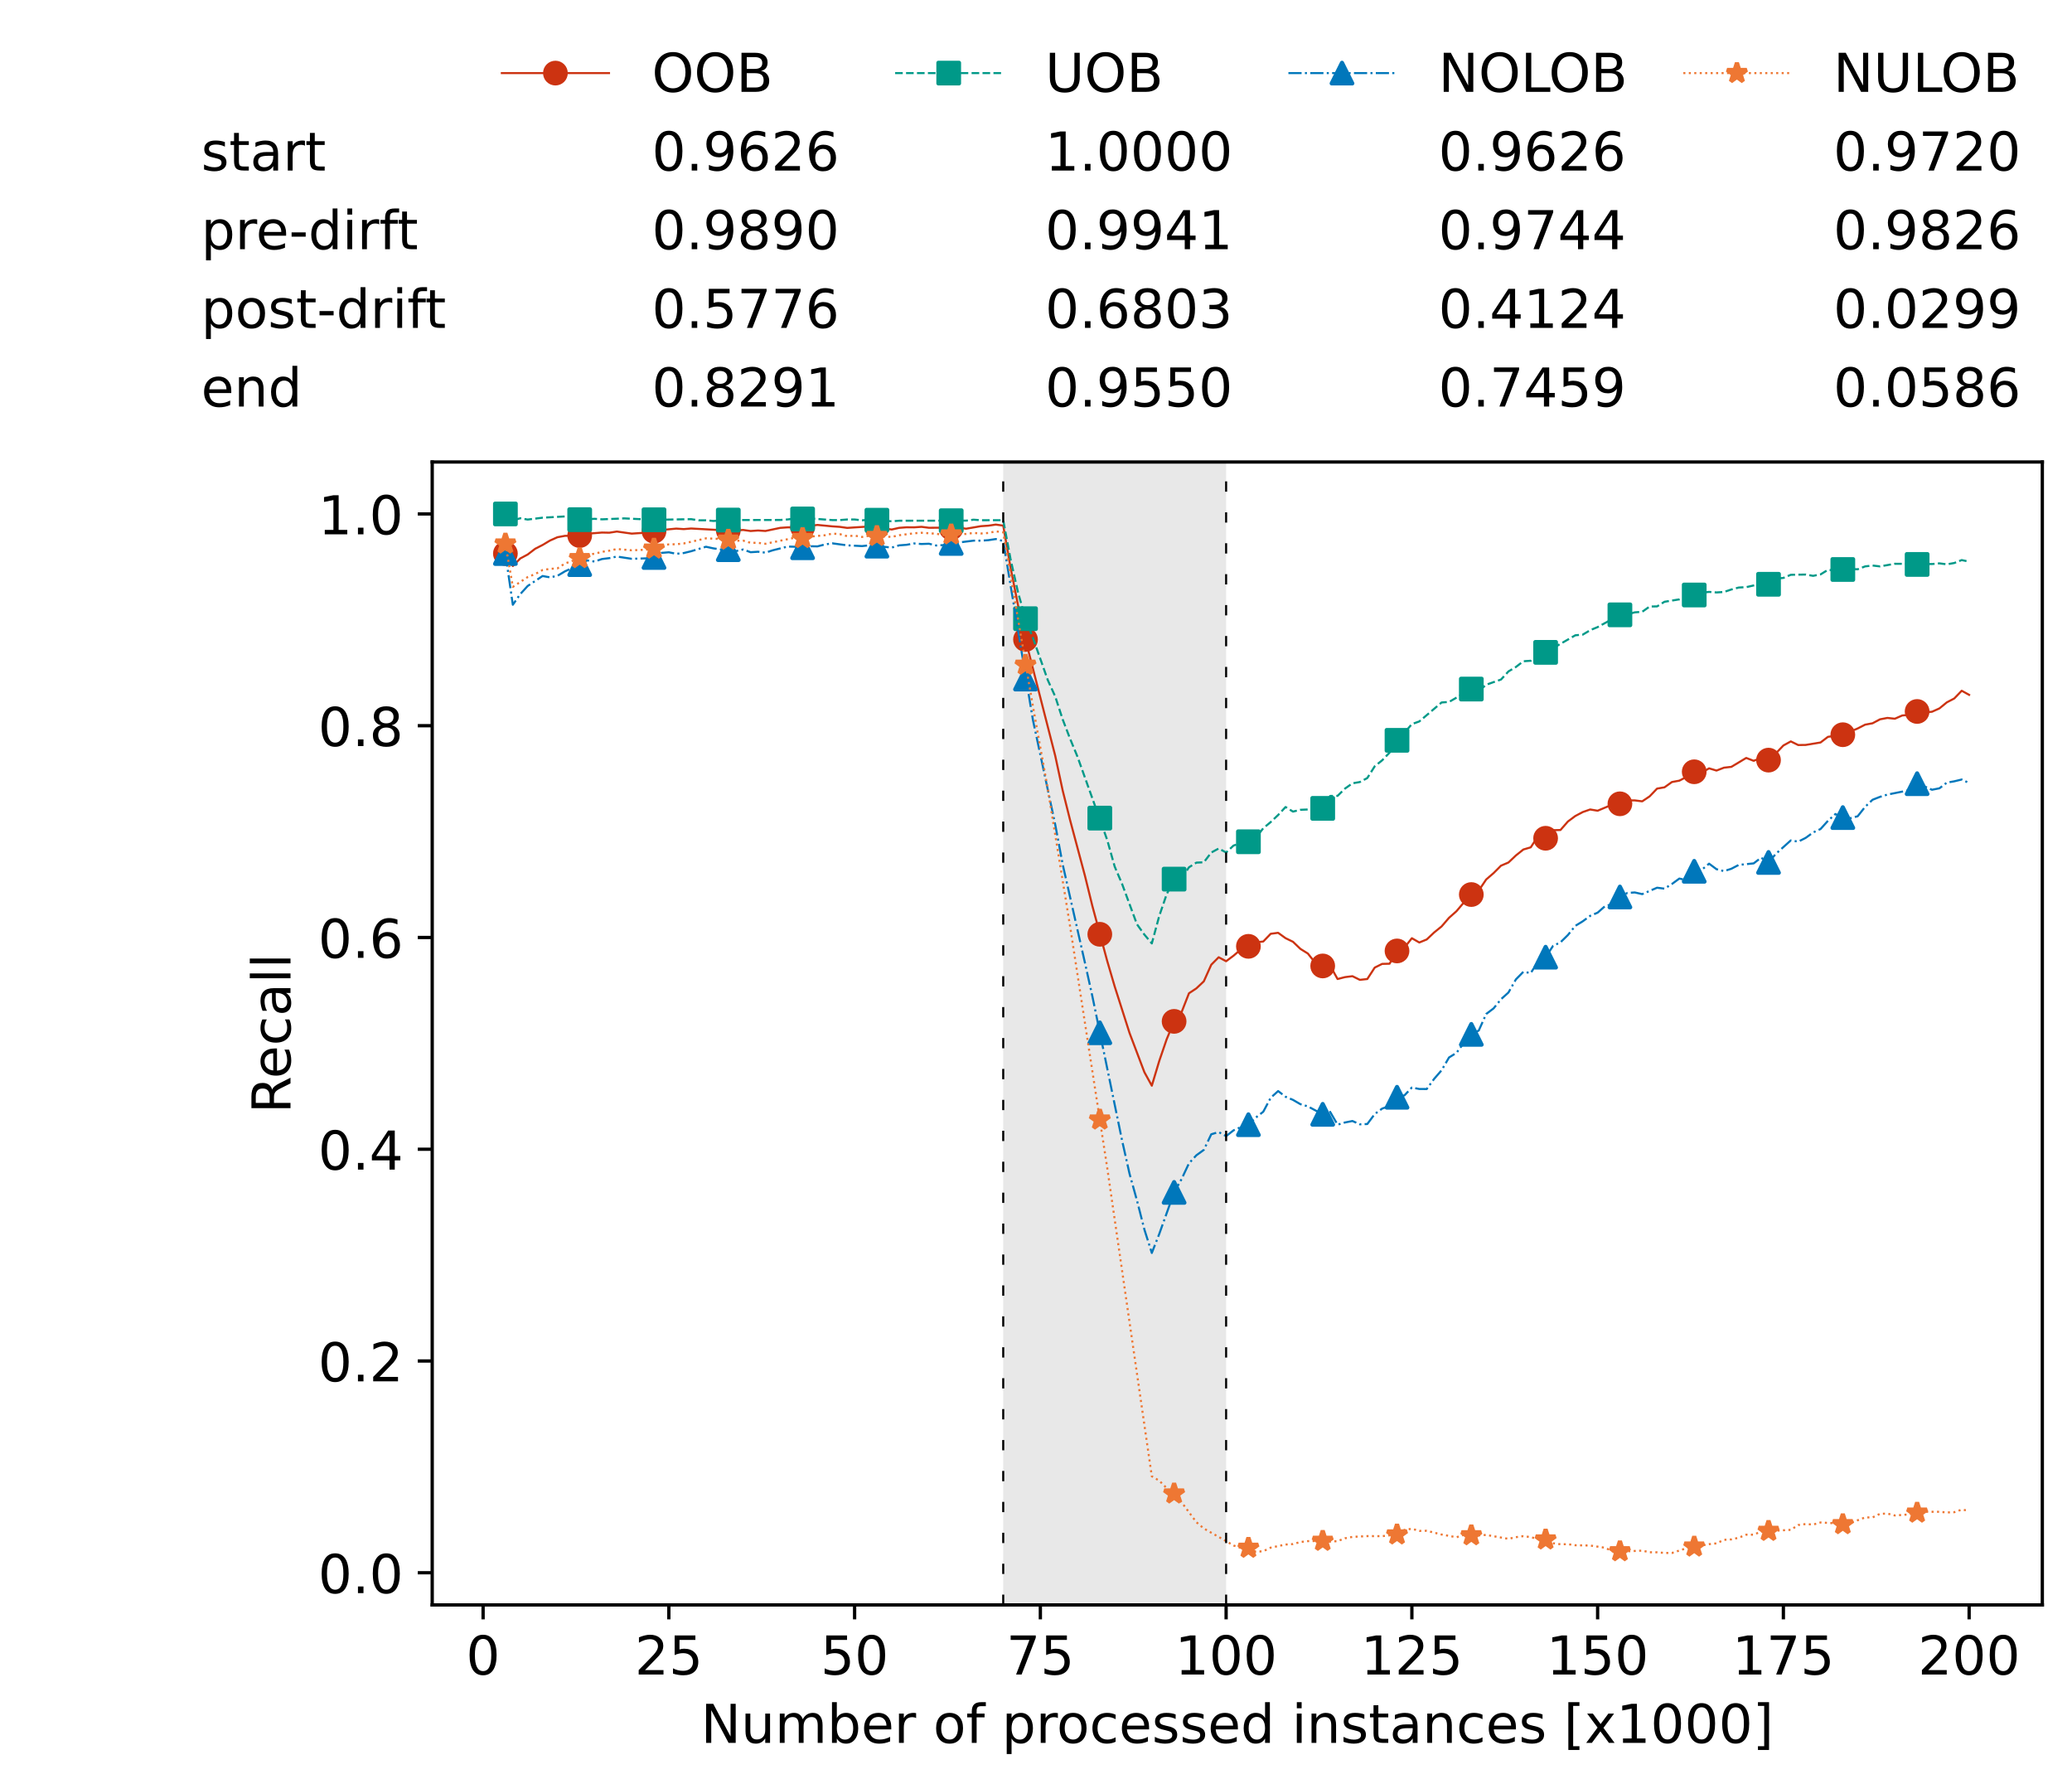<?xml version="1.0" encoding="utf-8" standalone="no"?>
<!DOCTYPE svg PUBLIC "-//W3C//DTD SVG 1.1//EN"
  "http://www.w3.org/Graphics/SVG/1.1/DTD/svg11.dtd">
<!-- Created with matplotlib (https://matplotlib.org/) -->
<svg height="432.615pt" version="1.1" viewBox="0 0 502.65 432.615" width="502.65pt" xmlns="http://www.w3.org/2000/svg" xmlns:xlink="http://www.w3.org/1999/xlink">
 <defs>
  <style type="text/css">*{stroke-linecap:butt;stroke-linejoin:round;}</style>
 </defs>
 <g id="figure_1">
  <g id="patch_1">
   <path d="M 0 432.615 
L 502.65 432.615 
L 502.65 0 
L 0 0 
z
" style="fill:#ffffff;"/>
  </g>
  <g id="axes_1">
   <g id="patch_2">
    <path d="M 104.85 389.252 
L 495.45 389.252 
L 495.45 112.052 
L 104.85 112.052 
z
" style="fill:#ffffff;"/>
   </g>
   <g id="patch_3">
    <path clip-path="url(#p6d6d0e1380)" d="M 297.446 389.252 
L 297.446 112.052 
L 243.372 112.052 
L 243.372 389.252 
z
" style="fill:#d3d3d3;opacity:0.5;"/>
   </g>
   <g id="matplotlib.axis_1">
    <g id="xtick_1">
     <g id="line2d_1">
      <defs>
       <path d="M 0 0 
L 0 3.5 
" id="m13cdcd3ae2" style="stroke:#000000;stroke-width:0.8;"/>
      </defs>
      <g>
       <use style="stroke:#000000;stroke-width:0.8;" x="117.197" xlink:href="#m13cdcd3ae2" y="389.252"/>
      </g>
     </g>
     <g id="text_1">
      <!-- 0 -->
      <g transform="translate(113.061 406.13)scale(0.13 -0.13)">
       <defs>
        <path d="M 31.781 66.406 
Q 24.172 66.406 20.328 58.906 
Q 16.5 51.422 16.5 36.375 
Q 16.5 21.391 20.328 13.891 
Q 24.172 6.391 31.781 6.391 
Q 39.453 6.391 43.281 13.891 
Q 47.125 21.391 47.125 36.375 
Q 47.125 51.422 43.281 58.906 
Q 39.453 66.406 31.781 66.406 
z
M 31.781 74.219 
Q 44.047 74.219 50.516 64.516 
Q 56.984 54.828 56.984 36.375 
Q 56.984 17.969 50.516 8.266 
Q 44.047 -1.422 31.781 -1.422 
Q 19.531 -1.422 13.062 8.266 
Q 6.594 17.969 6.594 36.375 
Q 6.594 54.828 13.062 64.516 
Q 19.531 74.219 31.781 74.219 
z
" id="DejaVuSans-48"/>
       </defs>
       <use xlink:href="#DejaVuSans-48"/>
      </g>
     </g>
    </g>
    <g id="xtick_2">
     <g id="line2d_2">
      <g>
       <use style="stroke:#000000;stroke-width:0.8;" x="162.259" xlink:href="#m13cdcd3ae2" y="389.252"/>
      </g>
     </g>
     <g id="text_2">
      <!-- 25 -->
      <g transform="translate(153.988 406.13)scale(0.13 -0.13)">
       <defs>
        <path d="M 19.188 8.297 
L 53.609 8.297 
L 53.609 0 
L 7.328 0 
L 7.328 8.297 
Q 12.938 14.109 22.625 23.891 
Q 32.328 33.688 34.812 36.531 
Q 39.547 41.844 41.422 45.531 
Q 43.312 49.219 43.312 52.781 
Q 43.312 58.594 39.234 62.25 
Q 35.156 65.922 28.609 65.922 
Q 23.969 65.922 18.812 64.312 
Q 13.672 62.703 7.812 59.422 
L 7.812 69.391 
Q 13.766 71.781 18.938 73 
Q 24.125 74.219 28.422 74.219 
Q 39.75 74.219 46.484 68.547 
Q 53.219 62.891 53.219 53.422 
Q 53.219 48.922 51.531 44.891 
Q 49.859 40.875 45.406 35.406 
Q 44.188 33.984 37.641 27.219 
Q 31.109 20.453 19.188 8.297 
z
" id="DejaVuSans-50"/>
        <path d="M 10.797 72.906 
L 49.516 72.906 
L 49.516 64.594 
L 19.828 64.594 
L 19.828 46.734 
Q 21.969 47.469 24.109 47.828 
Q 26.266 48.188 28.422 48.188 
Q 40.625 48.188 47.75 41.5 
Q 54.891 34.812 54.891 23.391 
Q 54.891 11.625 47.562 5.094 
Q 40.234 -1.422 26.906 -1.422 
Q 22.312 -1.422 17.547 -0.641 
Q 12.797 0.141 7.719 1.703 
L 7.719 11.625 
Q 12.109 9.234 16.797 8.062 
Q 21.484 6.891 26.703 6.891 
Q 35.156 6.891 40.078 11.328 
Q 45.016 15.766 45.016 23.391 
Q 45.016 31 40.078 35.438 
Q 35.156 39.891 26.703 39.891 
Q 22.75 39.891 18.812 39.016 
Q 14.891 38.141 10.797 36.281 
z
" id="DejaVuSans-53"/>
       </defs>
       <use xlink:href="#DejaVuSans-50"/>
       <use x="63.623" xlink:href="#DejaVuSans-53"/>
      </g>
     </g>
    </g>
    <g id="xtick_3">
     <g id="line2d_3">
      <g>
       <use style="stroke:#000000;stroke-width:0.8;" x="207.322" xlink:href="#m13cdcd3ae2" y="389.252"/>
      </g>
     </g>
     <g id="text_3">
      <!-- 50 -->
      <g transform="translate(199.05 406.13)scale(0.13 -0.13)">
       <use xlink:href="#DejaVuSans-53"/>
       <use x="63.623" xlink:href="#DejaVuSans-48"/>
      </g>
     </g>
    </g>
    <g id="xtick_4">
     <g id="line2d_4">
      <g>
       <use style="stroke:#000000;stroke-width:0.8;" x="252.384" xlink:href="#m13cdcd3ae2" y="389.252"/>
      </g>
     </g>
     <g id="text_4">
      <!-- 75 -->
      <g transform="translate(244.113 406.13)scale(0.13 -0.13)">
       <defs>
        <path d="M 8.203 72.906 
L 55.078 72.906 
L 55.078 68.703 
L 28.609 0 
L 18.312 0 
L 43.219 64.594 
L 8.203 64.594 
z
" id="DejaVuSans-55"/>
       </defs>
       <use xlink:href="#DejaVuSans-55"/>
       <use x="63.623" xlink:href="#DejaVuSans-53"/>
      </g>
     </g>
    </g>
    <g id="xtick_5">
     <g id="line2d_5">
      <g>
       <use style="stroke:#000000;stroke-width:0.8;" x="297.446" xlink:href="#m13cdcd3ae2" y="389.252"/>
      </g>
     </g>
     <g id="text_5">
      <!-- 100 -->
      <g transform="translate(285.039 406.13)scale(0.13 -0.13)">
       <defs>
        <path d="M 12.406 8.297 
L 28.516 8.297 
L 28.516 63.922 
L 10.984 60.406 
L 10.984 69.391 
L 28.422 72.906 
L 38.281 72.906 
L 38.281 8.297 
L 54.391 8.297 
L 54.391 0 
L 12.406 0 
z
" id="DejaVuSans-49"/>
       </defs>
       <use xlink:href="#DejaVuSans-49"/>
       <use x="63.623" xlink:href="#DejaVuSans-48"/>
       <use x="127.246" xlink:href="#DejaVuSans-48"/>
      </g>
     </g>
    </g>
    <g id="xtick_6">
     <g id="line2d_6">
      <g>
       <use style="stroke:#000000;stroke-width:0.8;" x="342.509" xlink:href="#m13cdcd3ae2" y="389.252"/>
      </g>
     </g>
     <g id="text_6">
      <!-- 125 -->
      <g transform="translate(330.102 406.13)scale(0.13 -0.13)">
       <use xlink:href="#DejaVuSans-49"/>
       <use x="63.623" xlink:href="#DejaVuSans-50"/>
       <use x="127.246" xlink:href="#DejaVuSans-53"/>
      </g>
     </g>
    </g>
    <g id="xtick_7">
     <g id="line2d_7">
      <g>
       <use style="stroke:#000000;stroke-width:0.8;" x="387.571" xlink:href="#m13cdcd3ae2" y="389.252"/>
      </g>
     </g>
     <g id="text_7">
      <!-- 150 -->
      <g transform="translate(375.164 406.13)scale(0.13 -0.13)">
       <use xlink:href="#DejaVuSans-49"/>
       <use x="63.623" xlink:href="#DejaVuSans-53"/>
       <use x="127.246" xlink:href="#DejaVuSans-48"/>
      </g>
     </g>
    </g>
    <g id="xtick_8">
     <g id="line2d_8">
      <g>
       <use style="stroke:#000000;stroke-width:0.8;" x="432.633" xlink:href="#m13cdcd3ae2" y="389.252"/>
      </g>
     </g>
     <g id="text_8">
      <!-- 175 -->
      <g transform="translate(420.226 406.13)scale(0.13 -0.13)">
       <use xlink:href="#DejaVuSans-49"/>
       <use x="63.623" xlink:href="#DejaVuSans-55"/>
       <use x="127.246" xlink:href="#DejaVuSans-53"/>
      </g>
     </g>
    </g>
    <g id="xtick_9">
     <g id="line2d_9">
      <g>
       <use style="stroke:#000000;stroke-width:0.8;" x="477.695" xlink:href="#m13cdcd3ae2" y="389.252"/>
      </g>
     </g>
     <g id="text_9">
      <!-- 200 -->
      <g transform="translate(465.289 406.13)scale(0.13 -0.13)">
       <use xlink:href="#DejaVuSans-50"/>
       <use x="63.623" xlink:href="#DejaVuSans-48"/>
       <use x="127.246" xlink:href="#DejaVuSans-48"/>
      </g>
     </g>
    </g>
    <g id="text_10">
     <!-- Number of processed instances [x1000] -->
     <g transform="translate(170.025 422.711)scale(0.13 -0.13)">
      <defs>
       <path d="M 9.812 72.906 
L 23.094 72.906 
L 55.422 11.922 
L 55.422 72.906 
L 64.984 72.906 
L 64.984 0 
L 51.703 0 
L 19.391 60.984 
L 19.391 0 
L 9.812 0 
z
" id="DejaVuSans-78"/>
       <path d="M 8.5 21.578 
L 8.5 54.688 
L 17.484 54.688 
L 17.484 21.922 
Q 17.484 14.156 20.5 10.266 
Q 23.531 6.391 29.594 6.391 
Q 36.859 6.391 41.078 11.031 
Q 45.312 15.672 45.312 23.688 
L 45.312 54.688 
L 54.297 54.688 
L 54.297 0 
L 45.312 0 
L 45.312 8.406 
Q 42.047 3.422 37.719 1 
Q 33.406 -1.422 27.688 -1.422 
Q 18.266 -1.422 13.375 4.438 
Q 8.5 10.297 8.5 21.578 
z
M 31.109 56 
z
" id="DejaVuSans-117"/>
       <path d="M 52 44.188 
Q 55.375 50.25 60.062 53.125 
Q 64.75 56 71.094 56 
Q 79.641 56 84.281 50.016 
Q 88.922 44.047 88.922 33.016 
L 88.922 0 
L 79.891 0 
L 79.891 32.719 
Q 79.891 40.578 77.094 44.375 
Q 74.312 48.188 68.609 48.188 
Q 61.625 48.188 57.562 43.547 
Q 53.516 38.922 53.516 30.906 
L 53.516 0 
L 44.484 0 
L 44.484 32.719 
Q 44.484 40.625 41.703 44.406 
Q 38.922 48.188 33.109 48.188 
Q 26.219 48.188 22.156 43.531 
Q 18.109 38.875 18.109 30.906 
L 18.109 0 
L 9.078 0 
L 9.078 54.688 
L 18.109 54.688 
L 18.109 46.188 
Q 21.188 51.219 25.484 53.609 
Q 29.781 56 35.688 56 
Q 41.656 56 45.828 52.969 
Q 50 49.953 52 44.188 
z
" id="DejaVuSans-109"/>
       <path d="M 48.688 27.297 
Q 48.688 37.203 44.609 42.844 
Q 40.531 48.484 33.406 48.484 
Q 26.266 48.484 22.188 42.844 
Q 18.109 37.203 18.109 27.297 
Q 18.109 17.391 22.188 11.75 
Q 26.266 6.109 33.406 6.109 
Q 40.531 6.109 44.609 11.75 
Q 48.688 17.391 48.688 27.297 
z
M 18.109 46.391 
Q 20.953 51.266 25.266 53.625 
Q 29.594 56 35.594 56 
Q 45.562 56 51.781 48.094 
Q 58.016 40.188 58.016 27.297 
Q 58.016 14.406 51.781 6.484 
Q 45.562 -1.422 35.594 -1.422 
Q 29.594 -1.422 25.266 0.953 
Q 20.953 3.328 18.109 8.203 
L 18.109 0 
L 9.078 0 
L 9.078 75.984 
L 18.109 75.984 
z
" id="DejaVuSans-98"/>
       <path d="M 56.203 29.594 
L 56.203 25.203 
L 14.891 25.203 
Q 15.484 15.922 20.484 11.062 
Q 25.484 6.203 34.422 6.203 
Q 39.594 6.203 44.453 7.469 
Q 49.312 8.734 54.109 11.281 
L 54.109 2.781 
Q 49.266 0.734 44.188 -0.344 
Q 39.109 -1.422 33.891 -1.422 
Q 20.797 -1.422 13.156 6.188 
Q 5.516 13.812 5.516 26.812 
Q 5.516 40.234 12.766 48.109 
Q 20.016 56 32.328 56 
Q 43.359 56 49.781 48.891 
Q 56.203 41.797 56.203 29.594 
z
M 47.219 32.234 
Q 47.125 39.594 43.094 43.984 
Q 39.062 48.391 32.422 48.391 
Q 24.906 48.391 20.391 44.141 
Q 15.875 39.891 15.188 32.172 
z
" id="DejaVuSans-101"/>
       <path d="M 41.109 46.297 
Q 39.594 47.172 37.812 47.578 
Q 36.031 48 33.891 48 
Q 26.266 48 22.188 43.047 
Q 18.109 38.094 18.109 28.812 
L 18.109 0 
L 9.078 0 
L 9.078 54.688 
L 18.109 54.688 
L 18.109 46.188 
Q 20.953 51.172 25.484 53.578 
Q 30.031 56 36.531 56 
Q 37.453 56 38.578 55.875 
Q 39.703 55.766 41.062 55.516 
z
" id="DejaVuSans-114"/>
       <path id="DejaVuSans-32"/>
       <path d="M 30.609 48.391 
Q 23.391 48.391 19.188 42.75 
Q 14.984 37.109 14.984 27.297 
Q 14.984 17.484 19.156 11.844 
Q 23.344 6.203 30.609 6.203 
Q 37.797 6.203 41.984 11.859 
Q 46.188 17.531 46.188 27.297 
Q 46.188 37.016 41.984 42.703 
Q 37.797 48.391 30.609 48.391 
z
M 30.609 56 
Q 42.328 56 49.016 48.375 
Q 55.719 40.766 55.719 27.297 
Q 55.719 13.875 49.016 6.219 
Q 42.328 -1.422 30.609 -1.422 
Q 18.844 -1.422 12.172 6.219 
Q 5.516 13.875 5.516 27.297 
Q 5.516 40.766 12.172 48.375 
Q 18.844 56 30.609 56 
z
" id="DejaVuSans-111"/>
       <path d="M 37.109 75.984 
L 37.109 68.5 
L 28.516 68.5 
Q 23.688 68.5 21.797 66.547 
Q 19.922 64.594 19.922 59.516 
L 19.922 54.688 
L 34.719 54.688 
L 34.719 47.703 
L 19.922 47.703 
L 19.922 0 
L 10.891 0 
L 10.891 47.703 
L 2.297 47.703 
L 2.297 54.688 
L 10.891 54.688 
L 10.891 58.5 
Q 10.891 67.625 15.141 71.797 
Q 19.391 75.984 28.609 75.984 
z
" id="DejaVuSans-102"/>
       <path d="M 18.109 8.203 
L 18.109 -20.797 
L 9.078 -20.797 
L 9.078 54.688 
L 18.109 54.688 
L 18.109 46.391 
Q 20.953 51.266 25.266 53.625 
Q 29.594 56 35.594 56 
Q 45.562 56 51.781 48.094 
Q 58.016 40.188 58.016 27.297 
Q 58.016 14.406 51.781 6.484 
Q 45.562 -1.422 35.594 -1.422 
Q 29.594 -1.422 25.266 0.953 
Q 20.953 3.328 18.109 8.203 
z
M 48.688 27.297 
Q 48.688 37.203 44.609 42.844 
Q 40.531 48.484 33.406 48.484 
Q 26.266 48.484 22.188 42.844 
Q 18.109 37.203 18.109 27.297 
Q 18.109 17.391 22.188 11.75 
Q 26.266 6.109 33.406 6.109 
Q 40.531 6.109 44.609 11.75 
Q 48.688 17.391 48.688 27.297 
z
" id="DejaVuSans-112"/>
       <path d="M 48.781 52.594 
L 48.781 44.188 
Q 44.969 46.297 41.141 47.344 
Q 37.312 48.391 33.406 48.391 
Q 24.656 48.391 19.812 42.844 
Q 14.984 37.312 14.984 27.297 
Q 14.984 17.281 19.812 11.734 
Q 24.656 6.203 33.406 6.203 
Q 37.312 6.203 41.141 7.25 
Q 44.969 8.297 48.781 10.406 
L 48.781 2.094 
Q 45.016 0.344 40.984 -0.531 
Q 36.969 -1.422 32.422 -1.422 
Q 20.062 -1.422 12.781 6.344 
Q 5.516 14.109 5.516 27.297 
Q 5.516 40.672 12.859 48.328 
Q 20.219 56 33.016 56 
Q 37.156 56 41.109 55.141 
Q 45.062 54.297 48.781 52.594 
z
" id="DejaVuSans-99"/>
       <path d="M 44.281 53.078 
L 44.281 44.578 
Q 40.484 46.531 36.375 47.5 
Q 32.281 48.484 27.875 48.484 
Q 21.188 48.484 17.844 46.438 
Q 14.5 44.391 14.5 40.281 
Q 14.5 37.156 16.891 35.375 
Q 19.281 33.594 26.516 31.984 
L 29.594 31.297 
Q 39.156 29.25 43.188 25.516 
Q 47.219 21.781 47.219 15.094 
Q 47.219 7.469 41.188 3.016 
Q 35.156 -1.422 24.609 -1.422 
Q 20.219 -1.422 15.453 -0.562 
Q 10.688 0.297 5.422 2 
L 5.422 11.281 
Q 10.406 8.688 15.234 7.391 
Q 20.062 6.109 24.812 6.109 
Q 31.156 6.109 34.562 8.281 
Q 37.984 10.453 37.984 14.406 
Q 37.984 18.062 35.516 20.016 
Q 33.062 21.969 24.703 23.781 
L 21.578 24.516 
Q 13.234 26.266 9.516 29.906 
Q 5.812 33.547 5.812 39.891 
Q 5.812 47.609 11.281 51.797 
Q 16.75 56 26.812 56 
Q 31.781 56 36.172 55.266 
Q 40.578 54.547 44.281 53.078 
z
" id="DejaVuSans-115"/>
       <path d="M 45.406 46.391 
L 45.406 75.984 
L 54.391 75.984 
L 54.391 0 
L 45.406 0 
L 45.406 8.203 
Q 42.578 3.328 38.25 0.953 
Q 33.938 -1.422 27.875 -1.422 
Q 17.969 -1.422 11.734 6.484 
Q 5.516 14.406 5.516 27.297 
Q 5.516 40.188 11.734 48.094 
Q 17.969 56 27.875 56 
Q 33.938 56 38.25 53.625 
Q 42.578 51.266 45.406 46.391 
z
M 14.797 27.297 
Q 14.797 17.391 18.875 11.75 
Q 22.953 6.109 30.078 6.109 
Q 37.203 6.109 41.297 11.75 
Q 45.406 17.391 45.406 27.297 
Q 45.406 37.203 41.297 42.844 
Q 37.203 48.484 30.078 48.484 
Q 22.953 48.484 18.875 42.844 
Q 14.797 37.203 14.797 27.297 
z
" id="DejaVuSans-100"/>
       <path d="M 9.422 54.688 
L 18.406 54.688 
L 18.406 0 
L 9.422 0 
z
M 9.422 75.984 
L 18.406 75.984 
L 18.406 64.594 
L 9.422 64.594 
z
" id="DejaVuSans-105"/>
       <path d="M 54.891 33.016 
L 54.891 0 
L 45.906 0 
L 45.906 32.719 
Q 45.906 40.484 42.875 44.328 
Q 39.844 48.188 33.797 48.188 
Q 26.516 48.188 22.312 43.547 
Q 18.109 38.922 18.109 30.906 
L 18.109 0 
L 9.078 0 
L 9.078 54.688 
L 18.109 54.688 
L 18.109 46.188 
Q 21.344 51.125 25.703 53.562 
Q 30.078 56 35.797 56 
Q 45.219 56 50.047 50.172 
Q 54.891 44.344 54.891 33.016 
z
" id="DejaVuSans-110"/>
       <path d="M 18.312 70.219 
L 18.312 54.688 
L 36.812 54.688 
L 36.812 47.703 
L 18.312 47.703 
L 18.312 18.016 
Q 18.312 11.328 20.141 9.422 
Q 21.969 7.516 27.594 7.516 
L 36.812 7.516 
L 36.812 0 
L 27.594 0 
Q 17.188 0 13.234 3.875 
Q 9.281 7.766 9.281 18.016 
L 9.281 47.703 
L 2.688 47.703 
L 2.688 54.688 
L 9.281 54.688 
L 9.281 70.219 
z
" id="DejaVuSans-116"/>
       <path d="M 34.281 27.484 
Q 23.391 27.484 19.188 25 
Q 14.984 22.516 14.984 16.5 
Q 14.984 11.719 18.141 8.906 
Q 21.297 6.109 26.703 6.109 
Q 34.188 6.109 38.703 11.406 
Q 43.219 16.703 43.219 25.484 
L 43.219 27.484 
z
M 52.203 31.203 
L 52.203 0 
L 43.219 0 
L 43.219 8.297 
Q 40.141 3.328 35.547 0.953 
Q 30.953 -1.422 24.312 -1.422 
Q 15.922 -1.422 10.953 3.297 
Q 6 8.016 6 15.922 
Q 6 25.141 12.172 29.828 
Q 18.359 34.516 30.609 34.516 
L 43.219 34.516 
L 43.219 35.406 
Q 43.219 41.609 39.141 45 
Q 35.062 48.391 27.688 48.391 
Q 23 48.391 18.547 47.266 
Q 14.109 46.141 10.016 43.891 
L 10.016 52.203 
Q 14.938 54.109 19.578 55.047 
Q 24.219 56 28.609 56 
Q 40.484 56 46.344 49.844 
Q 52.203 43.703 52.203 31.203 
z
" id="DejaVuSans-97"/>
       <path d="M 8.594 75.984 
L 29.297 75.984 
L 29.297 69 
L 17.578 69 
L 17.578 -6.203 
L 29.297 -6.203 
L 29.297 -13.188 
L 8.594 -13.188 
z
" id="DejaVuSans-91"/>
       <path d="M 54.891 54.688 
L 35.109 28.078 
L 55.906 0 
L 45.312 0 
L 29.391 21.484 
L 13.484 0 
L 2.875 0 
L 24.125 28.609 
L 4.688 54.688 
L 15.281 54.688 
L 29.781 35.203 
L 44.281 54.688 
z
" id="DejaVuSans-120"/>
       <path d="M 30.422 75.984 
L 30.422 -13.188 
L 9.719 -13.188 
L 9.719 -6.203 
L 21.391 -6.203 
L 21.391 69 
L 9.719 69 
L 9.719 75.984 
z
" id="DejaVuSans-93"/>
      </defs>
      <use xlink:href="#DejaVuSans-78"/>
      <use x="74.805" xlink:href="#DejaVuSans-117"/>
      <use x="138.184" xlink:href="#DejaVuSans-109"/>
      <use x="235.596" xlink:href="#DejaVuSans-98"/>
      <use x="299.072" xlink:href="#DejaVuSans-101"/>
      <use x="360.596" xlink:href="#DejaVuSans-114"/>
      <use x="401.709" xlink:href="#DejaVuSans-32"/>
      <use x="433.496" xlink:href="#DejaVuSans-111"/>
      <use x="494.678" xlink:href="#DejaVuSans-102"/>
      <use x="529.883" xlink:href="#DejaVuSans-32"/>
      <use x="561.67" xlink:href="#DejaVuSans-112"/>
      <use x="625.146" xlink:href="#DejaVuSans-114"/>
      <use x="664.01" xlink:href="#DejaVuSans-111"/>
      <use x="725.191" xlink:href="#DejaVuSans-99"/>
      <use x="780.172" xlink:href="#DejaVuSans-101"/>
      <use x="841.695" xlink:href="#DejaVuSans-115"/>
      <use x="893.795" xlink:href="#DejaVuSans-115"/>
      <use x="945.895" xlink:href="#DejaVuSans-101"/>
      <use x="1007.418" xlink:href="#DejaVuSans-100"/>
      <use x="1070.895" xlink:href="#DejaVuSans-32"/>
      <use x="1102.682" xlink:href="#DejaVuSans-105"/>
      <use x="1130.465" xlink:href="#DejaVuSans-110"/>
      <use x="1193.844" xlink:href="#DejaVuSans-115"/>
      <use x="1245.943" xlink:href="#DejaVuSans-116"/>
      <use x="1285.152" xlink:href="#DejaVuSans-97"/>
      <use x="1346.432" xlink:href="#DejaVuSans-110"/>
      <use x="1409.811" xlink:href="#DejaVuSans-99"/>
      <use x="1464.791" xlink:href="#DejaVuSans-101"/>
      <use x="1526.314" xlink:href="#DejaVuSans-115"/>
      <use x="1578.414" xlink:href="#DejaVuSans-32"/>
      <use x="1610.201" xlink:href="#DejaVuSans-91"/>
      <use x="1649.215" xlink:href="#DejaVuSans-120"/>
      <use x="1708.395" xlink:href="#DejaVuSans-49"/>
      <use x="1772.018" xlink:href="#DejaVuSans-48"/>
      <use x="1835.641" xlink:href="#DejaVuSans-48"/>
      <use x="1899.264" xlink:href="#DejaVuSans-48"/>
      <use x="1962.887" xlink:href="#DejaVuSans-93"/>
     </g>
    </g>
   </g>
   <g id="matplotlib.axis_2">
    <g id="ytick_1">
     <g id="line2d_10">
      <defs>
       <path d="M 0 0 
L -3.5 0 
" id="m928c4dc01b" style="stroke:#000000;stroke-width:0.8;"/>
      </defs>
      <g>
       <use style="stroke:#000000;stroke-width:0.8;" x="104.85" xlink:href="#m928c4dc01b" y="381.446"/>
      </g>
     </g>
     <g id="text_11">
      <!-- 0.0 -->
      <g transform="translate(77.176 386.385)scale(0.13 -0.13)">
       <defs>
        <path d="M 10.688 12.406 
L 21 12.406 
L 21 0 
L 10.688 0 
z
" id="DejaVuSans-46"/>
       </defs>
       <use xlink:href="#DejaVuSans-48"/>
       <use x="63.623" xlink:href="#DejaVuSans-46"/>
       <use x="95.41" xlink:href="#DejaVuSans-48"/>
      </g>
     </g>
    </g>
    <g id="ytick_2">
     <g id="line2d_11">
      <g>
       <use style="stroke:#000000;stroke-width:0.8;" x="104.85" xlink:href="#m928c4dc01b" y="330.087"/>
      </g>
     </g>
     <g id="text_12">
      <!-- 0.2 -->
      <g transform="translate(77.176 335.026)scale(0.13 -0.13)">
       <use xlink:href="#DejaVuSans-48"/>
       <use x="63.623" xlink:href="#DejaVuSans-46"/>
       <use x="95.41" xlink:href="#DejaVuSans-50"/>
      </g>
     </g>
    </g>
    <g id="ytick_3">
     <g id="line2d_12">
      <g>
       <use style="stroke:#000000;stroke-width:0.8;" x="104.85" xlink:href="#m928c4dc01b" y="278.728"/>
      </g>
     </g>
     <g id="text_13">
      <!-- 0.4 -->
      <g transform="translate(77.176 283.667)scale(0.13 -0.13)">
       <defs>
        <path d="M 37.797 64.312 
L 12.891 25.391 
L 37.797 25.391 
z
M 35.203 72.906 
L 47.609 72.906 
L 47.609 25.391 
L 58.016 25.391 
L 58.016 17.188 
L 47.609 17.188 
L 47.609 0 
L 37.797 0 
L 37.797 17.188 
L 4.891 17.188 
L 4.891 26.703 
z
" id="DejaVuSans-52"/>
       </defs>
       <use xlink:href="#DejaVuSans-48"/>
       <use x="63.623" xlink:href="#DejaVuSans-46"/>
       <use x="95.41" xlink:href="#DejaVuSans-52"/>
      </g>
     </g>
    </g>
    <g id="ytick_4">
     <g id="line2d_13">
      <g>
       <use style="stroke:#000000;stroke-width:0.8;" x="104.85" xlink:href="#m928c4dc01b" y="227.37"/>
      </g>
     </g>
     <g id="text_14">
      <!-- 0.6 -->
      <g transform="translate(77.176 232.309)scale(0.13 -0.13)">
       <defs>
        <path d="M 33.016 40.375 
Q 26.375 40.375 22.484 35.828 
Q 18.609 31.297 18.609 23.391 
Q 18.609 15.531 22.484 10.953 
Q 26.375 6.391 33.016 6.391 
Q 39.656 6.391 43.531 10.953 
Q 47.406 15.531 47.406 23.391 
Q 47.406 31.297 43.531 35.828 
Q 39.656 40.375 33.016 40.375 
z
M 52.594 71.297 
L 52.594 62.312 
Q 48.875 64.062 45.094 64.984 
Q 41.312 65.922 37.594 65.922 
Q 27.828 65.922 22.672 59.328 
Q 17.531 52.734 16.797 39.406 
Q 19.672 43.656 24.016 45.922 
Q 28.375 48.188 33.594 48.188 
Q 44.578 48.188 50.953 41.516 
Q 57.328 34.859 57.328 23.391 
Q 57.328 12.156 50.688 5.359 
Q 44.047 -1.422 33.016 -1.422 
Q 20.359 -1.422 13.672 8.266 
Q 6.984 17.969 6.984 36.375 
Q 6.984 53.656 15.188 63.938 
Q 23.391 74.219 37.203 74.219 
Q 40.922 74.219 44.703 73.484 
Q 48.484 72.75 52.594 71.297 
z
" id="DejaVuSans-54"/>
       </defs>
       <use xlink:href="#DejaVuSans-48"/>
       <use x="63.623" xlink:href="#DejaVuSans-46"/>
       <use x="95.41" xlink:href="#DejaVuSans-54"/>
      </g>
     </g>
    </g>
    <g id="ytick_5">
     <g id="line2d_14">
      <g>
       <use style="stroke:#000000;stroke-width:0.8;" x="104.85" xlink:href="#m928c4dc01b" y="176.011"/>
      </g>
     </g>
     <g id="text_15">
      <!-- 0.8 -->
      <g transform="translate(77.176 180.95)scale(0.13 -0.13)">
       <defs>
        <path d="M 31.781 34.625 
Q 24.75 34.625 20.719 30.859 
Q 16.703 27.094 16.703 20.516 
Q 16.703 13.922 20.719 10.156 
Q 24.75 6.391 31.781 6.391 
Q 38.812 6.391 42.859 10.172 
Q 46.922 13.969 46.922 20.516 
Q 46.922 27.094 42.891 30.859 
Q 38.875 34.625 31.781 34.625 
z
M 21.922 38.812 
Q 15.578 40.375 12.031 44.719 
Q 8.5 49.078 8.5 55.328 
Q 8.5 64.062 14.719 69.141 
Q 20.953 74.219 31.781 74.219 
Q 42.672 74.219 48.875 69.141 
Q 55.078 64.062 55.078 55.328 
Q 55.078 49.078 51.531 44.719 
Q 48 40.375 41.703 38.812 
Q 48.828 37.156 52.797 32.312 
Q 56.781 27.484 56.781 20.516 
Q 56.781 9.906 50.312 4.234 
Q 43.844 -1.422 31.781 -1.422 
Q 19.734 -1.422 13.25 4.234 
Q 6.781 9.906 6.781 20.516 
Q 6.781 27.484 10.781 32.312 
Q 14.797 37.156 21.922 38.812 
z
M 18.312 54.391 
Q 18.312 48.734 21.844 45.562 
Q 25.391 42.391 31.781 42.391 
Q 38.141 42.391 41.719 45.562 
Q 45.312 48.734 45.312 54.391 
Q 45.312 60.062 41.719 63.234 
Q 38.141 66.406 31.781 66.406 
Q 25.391 66.406 21.844 63.234 
Q 18.312 60.062 18.312 54.391 
z
" id="DejaVuSans-56"/>
       </defs>
       <use xlink:href="#DejaVuSans-48"/>
       <use x="63.623" xlink:href="#DejaVuSans-46"/>
       <use x="95.41" xlink:href="#DejaVuSans-56"/>
      </g>
     </g>
    </g>
    <g id="ytick_6">
     <g id="line2d_15">
      <g>
       <use style="stroke:#000000;stroke-width:0.8;" x="104.85" xlink:href="#m928c4dc01b" y="124.652"/>
      </g>
     </g>
     <g id="text_16">
      <!-- 1.0 -->
      <g transform="translate(77.176 129.591)scale(0.13 -0.13)">
       <use xlink:href="#DejaVuSans-49"/>
       <use x="63.623" xlink:href="#DejaVuSans-46"/>
       <use x="95.41" xlink:href="#DejaVuSans-48"/>
      </g>
     </g>
    </g>
    <g id="text_17">
     <!-- Recall -->
     <g transform="translate(70.472 270.044)rotate(-90)scale(0.13 -0.13)">
      <defs>
       <path d="M 44.391 34.188 
Q 47.562 33.109 50.562 29.594 
Q 53.562 26.078 56.594 19.922 
L 66.609 0 
L 56 0 
L 46.688 18.703 
Q 43.062 26.031 39.672 28.422 
Q 36.281 30.812 30.422 30.812 
L 19.672 30.812 
L 19.672 0 
L 9.812 0 
L 9.812 72.906 
L 32.078 72.906 
Q 44.578 72.906 50.734 67.672 
Q 56.891 62.453 56.891 51.906 
Q 56.891 45.016 53.688 40.469 
Q 50.484 35.938 44.391 34.188 
z
M 19.672 64.797 
L 19.672 38.922 
L 32.078 38.922 
Q 39.203 38.922 42.844 42.219 
Q 46.484 45.516 46.484 51.906 
Q 46.484 58.297 42.844 61.547 
Q 39.203 64.797 32.078 64.797 
z
" id="DejaVuSans-82"/>
       <path d="M 9.422 75.984 
L 18.406 75.984 
L 18.406 0 
L 9.422 0 
z
" id="DejaVuSans-108"/>
      </defs>
      <use xlink:href="#DejaVuSans-82"/>
      <use x="64.982" xlink:href="#DejaVuSans-101"/>
      <use x="126.506" xlink:href="#DejaVuSans-99"/>
      <use x="181.486" xlink:href="#DejaVuSans-97"/>
      <use x="242.766" xlink:href="#DejaVuSans-108"/>
      <use x="270.549" xlink:href="#DejaVuSans-108"/>
     </g>
    </g>
   </g>
   <g id="line2d_16"/>
   <g id="line2d_17"/>
   <g id="line2d_18"/>
   <g id="line2d_19"/>
   <g id="line2d_20"/>
   <g id="line2d_21">
    <path clip-path="url(#p6d6d0e1380)" d="M 122.605 134.252 
L 124.407 137.281 
L 126.21 135.449 
L 128.012 134.485 
L 129.815 133.102 
L 131.617 132.18 
L 133.419 131.104 
L 135.222 130.298 
L 137.024 129.965 
L 140.629 129.891 
L 142.432 129.454 
L 146.037 129.16 
L 147.839 129.199 
L 149.642 128.915 
L 153.247 129.42 
L 156.852 129.187 
L 160.457 128.545 
L 164.062 128.203 
L 165.864 128.325 
L 167.667 128.179 
L 173.074 128.476 
L 176.679 128.656 
L 178.482 128.656 
L 180.284 128.532 
L 182.087 128.787 
L 183.889 128.665 
L 185.692 128.778 
L 189.297 128.022 
L 191.099 127.902 
L 194.704 127.907 
L 196.507 127.54 
L 198.309 127.313 
L 201.914 127.66 
L 203.717 127.781 
L 205.519 128.031 
L 210.927 127.686 
L 216.334 128.423 
L 218.137 128.018 
L 219.939 127.885 
L 221.742 127.9 
L 223.544 127.775 
L 225.347 128.001 
L 232.557 127.957 
L 234.359 128.233 
L 237.964 127.615 
L 239.767 127.494 
L 241.569 127.23 
L 243.372 127.475 
L 245.174 137.778 
L 246.976 146.833 
L 248.779 155.103 
L 254.186 176.259 
L 255.989 183.304 
L 257.791 191.699 
L 259.594 198.907 
L 263.199 212.408 
L 265.001 219.744 
L 268.606 233.089 
L 270.409 239.233 
L 274.014 250.528 
L 277.619 260.047 
L 279.421 263.319 
L 281.224 257.322 
L 283.026 252.054 
L 284.829 247.718 
L 286.631 245.512 
L 288.434 240.904 
L 290.236 239.71 
L 292.039 238.003 
L 293.841 233.98 
L 295.644 232.165 
L 297.446 233.133 
L 299.249 231.786 
L 301.051 230.252 
L 302.854 229.519 
L 304.656 228.542 
L 306.459 228.348 
L 308.261 226.475 
L 310.064 226.236 
L 311.866 227.539 
L 313.669 228.415 
L 315.471 230.14 
L 317.274 231.26 
L 319.076 233.531 
L 320.879 234.277 
L 322.681 234.2 
L 324.484 237.448 
L 326.286 236.985 
L 328.089 236.758 
L 329.891 237.646 
L 331.694 237.447 
L 333.496 234.676 
L 335.299 233.777 
L 337.101 233.734 
L 338.904 230.638 
L 340.706 229.813 
L 342.509 227.549 
L 344.311 228.587 
L 346.114 227.852 
L 347.916 226.149 
L 349.719 224.69 
L 351.521 222.598 
L 353.324 221.001 
L 355.126 218.875 
L 356.928 216.958 
L 358.731 215.988 
L 360.533 213.307 
L 362.336 211.751 
L 364.138 209.949 
L 365.941 209.183 
L 367.743 207.479 
L 369.546 206.036 
L 371.348 205.508 
L 373.151 202.743 
L 374.953 203.307 
L 376.756 201.35 
L 378.558 201.304 
L 380.361 199.241 
L 382.163 197.903 
L 383.966 196.952 
L 385.768 196.324 
L 387.571 196.627 
L 391.176 195.111 
L 392.978 194.951 
L 394.781 194.114 
L 396.583 194.125 
L 398.386 194.351 
L 400.188 193.143 
L 401.991 191.263 
L 403.793 190.95 
L 405.596 189.667 
L 407.398 189.334 
L 409.201 188.398 
L 411.003 187.182 
L 412.806 187.411 
L 414.608 186.349 
L 416.411 186.889 
L 418.213 186.191 
L 420.016 185.985 
L 423.621 183.826 
L 425.423 184.526 
L 427.226 183.828 
L 429.028 184.357 
L 430.831 182.694 
L 432.633 180.806 
L 434.436 179.816 
L 436.238 180.698 
L 438.041 180.672 
L 441.646 180.079 
L 443.448 178.707 
L 447.053 178.194 
L 450.658 176.677 
L 452.461 175.756 
L 454.263 175.421 
L 456.066 174.461 
L 457.868 174.12 
L 459.671 174.316 
L 461.473 173.528 
L 463.276 173.374 
L 465.078 172.555 
L 466.881 172.764 
L 468.683 172.623 
L 470.485 171.814 
L 472.288 170.342 
L 474.09 169.402 
L 475.893 167.532 
L 477.695 168.528 
L 477.695 168.528 
" style="fill:none;stroke:#cc3311;stroke-linecap:square;stroke-width:0.5;"/>
    <defs>
     <path d="M 0 2.5 
C 0.663 2.5 1.299 2.237 1.768 1.768 
C 2.237 1.299 2.5 0.663 2.5 0 
C 2.5 -0.663 2.237 -1.299 1.768 -1.768 
C 1.299 -2.237 0.663 -2.5 0 -2.5 
C -0.663 -2.5 -1.299 -2.237 -1.768 -1.768 
C -2.237 -1.299 -2.5 -0.663 -2.5 0 
C -2.5 0.663 -2.237 1.299 -1.768 1.768 
C -1.299 2.237 -0.663 2.5 0 2.5 
z
" id="mb8ebfe7585" style="stroke:#cc3311;"/>
    </defs>
    <g clip-path="url(#p6d6d0e1380)">
     <use style="fill:#cc3311;stroke:#cc3311;" x="122.605" xlink:href="#mb8ebfe7585" y="134.252"/>
     <use style="fill:#cc3311;stroke:#cc3311;" x="140.629" xlink:href="#mb8ebfe7585" y="129.891"/>
     <use style="fill:#cc3311;stroke:#cc3311;" x="158.654" xlink:href="#mb8ebfe7585" y="128.843"/>
     <use style="fill:#cc3311;stroke:#cc3311;" x="176.679" xlink:href="#mb8ebfe7585" y="128.656"/>
     <use style="fill:#cc3311;stroke:#cc3311;" x="194.704" xlink:href="#mb8ebfe7585" y="127.907"/>
     <use style="fill:#cc3311;stroke:#cc3311;" x="212.729" xlink:href="#mb8ebfe7585" y="127.898"/>
     <use style="fill:#cc3311;stroke:#cc3311;" x="230.754" xlink:href="#mb8ebfe7585" y="128.074"/>
     <use style="fill:#cc3311;stroke:#cc3311;" x="248.779" xlink:href="#mb8ebfe7585" y="155.103"/>
     <use style="fill:#cc3311;stroke:#cc3311;" x="266.804" xlink:href="#mb8ebfe7585" y="226.596"/>
     <use style="fill:#cc3311;stroke:#cc3311;" x="284.829" xlink:href="#mb8ebfe7585" y="247.718"/>
     <use style="fill:#cc3311;stroke:#cc3311;" x="302.854" xlink:href="#mb8ebfe7585" y="229.519"/>
     <use style="fill:#cc3311;stroke:#cc3311;" x="320.879" xlink:href="#mb8ebfe7585" y="234.277"/>
     <use style="fill:#cc3311;stroke:#cc3311;" x="338.904" xlink:href="#mb8ebfe7585" y="230.638"/>
     <use style="fill:#cc3311;stroke:#cc3311;" x="356.928" xlink:href="#mb8ebfe7585" y="216.958"/>
     <use style="fill:#cc3311;stroke:#cc3311;" x="374.953" xlink:href="#mb8ebfe7585" y="203.307"/>
     <use style="fill:#cc3311;stroke:#cc3311;" x="392.978" xlink:href="#mb8ebfe7585" y="194.951"/>
     <use style="fill:#cc3311;stroke:#cc3311;" x="411.003" xlink:href="#mb8ebfe7585" y="187.182"/>
     <use style="fill:#cc3311;stroke:#cc3311;" x="429.028" xlink:href="#mb8ebfe7585" y="184.357"/>
     <use style="fill:#cc3311;stroke:#cc3311;" x="447.053" xlink:href="#mb8ebfe7585" y="178.194"/>
     <use style="fill:#cc3311;stroke:#cc3311;" x="465.078" xlink:href="#mb8ebfe7585" y="172.555"/>
    </g>
   </g>
   <g id="line2d_22"/>
   <g id="line2d_23"/>
   <g id="line2d_24"/>
   <g id="line2d_25"/>
   <g id="line2d_26">
    <path clip-path="url(#p6d6d0e1380)" d="M 122.605 124.652 
L 124.407 126.218 
L 126.21 125.696 
L 128.012 126.013 
L 131.617 125.559 
L 137.024 125.257 
L 138.827 125.743 
L 140.629 126.039 
L 144.234 125.826 
L 146.037 125.958 
L 151.444 125.727 
L 158.654 126.069 
L 167.667 125.918 
L 169.469 126.189 
L 171.272 126.189 
L 173.074 126.353 
L 176.679 126.131 
L 189.297 126.104 
L 191.099 125.984 
L 192.902 125.737 
L 194.704 125.866 
L 196.507 125.745 
L 201.914 126.134 
L 203.717 126.134 
L 205.519 125.992 
L 207.322 125.992 
L 209.124 126.191 
L 210.927 126.059 
L 216.334 126.429 
L 218.137 126.294 
L 234.359 126.277 
L 236.162 126.039 
L 237.964 126.172 
L 243.372 126.165 
L 245.174 135.717 
L 246.976 143.726 
L 248.779 150.049 
L 250.581 154.707 
L 254.186 164.949 
L 255.989 168.926 
L 257.791 174.46 
L 259.594 179.173 
L 261.396 183.547 
L 268.606 203.734 
L 270.409 210.162 
L 272.211 214.396 
L 275.816 224.17 
L 277.619 226.676 
L 279.421 228.815 
L 281.224 222.146 
L 283.026 216.889 
L 284.829 213.222 
L 286.631 213.049 
L 288.434 210.349 
L 290.236 209.217 
L 292.039 209.136 
L 293.841 206.778 
L 295.644 205.787 
L 297.446 206.752 
L 299.249 205.079 
L 301.051 204.457 
L 302.854 204.156 
L 304.656 203.157 
L 306.459 200.871 
L 308.261 199.379 
L 310.064 197.664 
L 311.866 195.731 
L 313.669 196.84 
L 315.471 196.403 
L 317.274 196.327 
L 319.076 196.58 
L 320.879 196.054 
L 322.681 193.046 
L 324.484 193.025 
L 326.286 191.257 
L 328.089 189.98 
L 329.891 189.669 
L 331.694 188.702 
L 333.496 185.856 
L 335.299 184.403 
L 337.101 182.532 
L 338.904 179.555 
L 340.706 177.711 
L 342.509 175.616 
L 344.311 174.975 
L 349.719 170.373 
L 351.521 170.244 
L 356.928 167.123 
L 358.731 167.601 
L 360.533 166.069 
L 364.138 164.807 
L 365.941 162.84 
L 367.743 161.769 
L 369.546 160.376 
L 371.348 160.255 
L 373.151 158.783 
L 374.953 158.221 
L 382.163 154.076 
L 383.966 153.923 
L 385.768 152.838 
L 387.571 152.092 
L 392.978 149.121 
L 394.781 149.001 
L 396.583 148.513 
L 398.386 148.385 
L 400.188 147.099 
L 401.991 147.073 
L 403.793 145.949 
L 407.398 145.369 
L 409.201 144.7 
L 411.003 144.307 
L 412.806 143.744 
L 414.608 143.556 
L 416.411 143.684 
L 418.213 143.578 
L 420.016 142.971 
L 421.818 142.492 
L 423.621 142.404 
L 427.226 141.582 
L 429.028 141.711 
L 430.831 140.341 
L 432.633 140.163 
L 434.436 139.408 
L 438.041 139.348 
L 439.843 139.662 
L 441.646 139.31 
L 443.448 138.204 
L 445.251 138.355 
L 447.053 138.121 
L 448.856 138.003 
L 450.658 138.064 
L 452.461 137.372 
L 454.263 137.16 
L 456.066 137.373 
L 459.671 136.734 
L 468.683 136.798 
L 470.485 136.633 
L 472.288 136.866 
L 474.09 136.548 
L 475.893 135.838 
L 477.695 136.22 
L 477.695 136.22 
" style="fill:none;stroke:#009988;stroke-dasharray:1.85,0.8;stroke-dashoffset:0;stroke-width:0.5;"/>
    <defs>
     <path d="M -2.5 2.5 
L 2.5 2.5 
L 2.5 -2.5 
L -2.5 -2.5 
z
" id="m8b93bfe775" style="stroke:#009988;stroke-linejoin:miter;"/>
    </defs>
    <g clip-path="url(#p6d6d0e1380)">
     <use style="fill:#009988;stroke:#009988;stroke-linejoin:miter;" x="122.605" xlink:href="#m8b93bfe775" y="124.652"/>
     <use style="fill:#009988;stroke:#009988;stroke-linejoin:miter;" x="140.629" xlink:href="#m8b93bfe775" y="126.039"/>
     <use style="fill:#009988;stroke:#009988;stroke-linejoin:miter;" x="158.654" xlink:href="#m8b93bfe775" y="126.069"/>
     <use style="fill:#009988;stroke:#009988;stroke-linejoin:miter;" x="176.679" xlink:href="#m8b93bfe775" y="126.131"/>
     <use style="fill:#009988;stroke:#009988;stroke-linejoin:miter;" x="194.704" xlink:href="#m8b93bfe775" y="125.866"/>
     <use style="fill:#009988;stroke:#009988;stroke-linejoin:miter;" x="212.729" xlink:href="#m8b93bfe775" y="126.164"/>
     <use style="fill:#009988;stroke:#009988;stroke-linejoin:miter;" x="230.754" xlink:href="#m8b93bfe775" y="126.29"/>
     <use style="fill:#009988;stroke:#009988;stroke-linejoin:miter;" x="248.779" xlink:href="#m8b93bfe775" y="150.049"/>
     <use style="fill:#009988;stroke:#009988;stroke-linejoin:miter;" x="266.804" xlink:href="#m8b93bfe775" y="198.421"/>
     <use style="fill:#009988;stroke:#009988;stroke-linejoin:miter;" x="284.829" xlink:href="#m8b93bfe775" y="213.222"/>
     <use style="fill:#009988;stroke:#009988;stroke-linejoin:miter;" x="302.854" xlink:href="#m8b93bfe775" y="204.156"/>
     <use style="fill:#009988;stroke:#009988;stroke-linejoin:miter;" x="320.879" xlink:href="#m8b93bfe775" y="196.054"/>
     <use style="fill:#009988;stroke:#009988;stroke-linejoin:miter;" x="338.904" xlink:href="#m8b93bfe775" y="179.555"/>
     <use style="fill:#009988;stroke:#009988;stroke-linejoin:miter;" x="356.928" xlink:href="#m8b93bfe775" y="167.123"/>
     <use style="fill:#009988;stroke:#009988;stroke-linejoin:miter;" x="374.953" xlink:href="#m8b93bfe775" y="158.221"/>
     <use style="fill:#009988;stroke:#009988;stroke-linejoin:miter;" x="392.978" xlink:href="#m8b93bfe775" y="149.121"/>
     <use style="fill:#009988;stroke:#009988;stroke-linejoin:miter;" x="411.003" xlink:href="#m8b93bfe775" y="144.307"/>
     <use style="fill:#009988;stroke:#009988;stroke-linejoin:miter;" x="429.028" xlink:href="#m8b93bfe775" y="141.711"/>
     <use style="fill:#009988;stroke:#009988;stroke-linejoin:miter;" x="447.053" xlink:href="#m8b93bfe775" y="138.121"/>
     <use style="fill:#009988;stroke:#009988;stroke-linejoin:miter;" x="465.078" xlink:href="#m8b93bfe775" y="136.896"/>
    </g>
   </g>
   <g id="line2d_27"/>
   <g id="line2d_28"/>
   <g id="line2d_29"/>
   <g id="line2d_30"/>
   <g id="line2d_31">
    <path clip-path="url(#p6d6d0e1380)" d="M 122.605 134.252 
L 124.407 146.676 
L 126.21 144.09 
L 128.012 142.122 
L 131.617 139.703 
L 133.419 140.026 
L 135.222 139.663 
L 137.024 138.583 
L 140.629 136.942 
L 142.432 135.918 
L 144.234 136.191 
L 146.037 135.583 
L 147.839 135.363 
L 149.642 134.982 
L 153.247 135.53 
L 156.852 135.416 
L 158.654 135.21 
L 160.457 134.093 
L 162.259 133.948 
L 164.062 134.315 
L 165.864 134.133 
L 167.667 133.695 
L 171.272 132.606 
L 173.074 133 
L 174.877 133.256 
L 176.679 133.312 
L 178.482 133.675 
L 180.284 133.272 
L 182.087 133.932 
L 183.889 133.816 
L 185.692 134.039 
L 187.494 133.457 
L 191.099 132.558 
L 192.902 132.605 
L 194.704 132.851 
L 196.507 132.481 
L 198.309 132.517 
L 200.112 132.046 
L 201.914 131.776 
L 205.519 132.262 
L 209.124 132.447 
L 210.927 132.256 
L 216.334 132.809 
L 218.137 132.265 
L 219.939 132.13 
L 221.742 131.804 
L 223.544 131.939 
L 225.347 131.875 
L 227.149 132.303 
L 228.952 132.198 
L 230.754 131.8 
L 236.162 131.129 
L 237.964 131.13 
L 239.767 131.008 
L 241.569 130.736 
L 243.372 131.223 
L 250.581 174.634 
L 255.989 199.998 
L 257.791 209.61 
L 263.199 233.514 
L 265.001 241.639 
L 272.211 276.629 
L 274.014 284.667 
L 275.816 291.147 
L 277.619 298.2 
L 279.421 303.887 
L 281.224 299.275 
L 284.829 289.197 
L 286.631 285.984 
L 288.434 282.139 
L 290.236 280.192 
L 292.039 278.884 
L 293.841 275.1 
L 295.644 274.566 
L 297.446 275.549 
L 299.249 274.145 
L 301.051 273.342 
L 302.854 272.776 
L 304.656 271.043 
L 306.459 269.633 
L 308.261 266.251 
L 310.064 264.621 
L 311.866 266 
L 313.669 266.758 
L 315.471 267.806 
L 317.274 268.331 
L 320.879 270.261 
L 322.681 269.667 
L 324.484 272.776 
L 326.286 272.238 
L 328.089 271.881 
L 329.891 272.688 
L 331.694 272.615 
L 333.496 270.196 
L 335.299 268.872 
L 337.101 268.234 
L 338.904 266.123 
L 340.706 265.667 
L 342.509 263.759 
L 344.311 264.118 
L 346.114 264.128 
L 347.916 261.653 
L 349.719 259.581 
L 351.521 256.474 
L 353.324 255.356 
L 355.126 252.95 
L 356.928 250.866 
L 358.731 249.947 
L 360.533 245.931 
L 362.336 244.566 
L 364.138 242.343 
L 365.941 240.715 
L 367.743 237.54 
L 369.546 235.702 
L 371.348 236 
L 373.151 233.161 
L 374.953 232.151 
L 376.756 229.407 
L 378.558 228.544 
L 380.361 226.776 
L 382.163 224.55 
L 383.966 223.446 
L 385.768 222.122 
L 387.571 221.351 
L 389.373 219.763 
L 391.176 219.28 
L 392.978 217.548 
L 394.781 216.564 
L 396.583 216.449 
L 398.386 216.854 
L 401.991 215.301 
L 403.793 215.53 
L 405.596 214.397 
L 407.398 213.079 
L 409.201 213.481 
L 411.003 211.319 
L 412.806 210.976 
L 414.608 209.467 
L 416.411 210.81 
L 418.213 211.282 
L 420.016 210.7 
L 421.818 209.765 
L 425.423 209.399 
L 427.226 208.013 
L 429.028 209.17 
L 430.831 207.061 
L 434.436 203.826 
L 436.238 204.124 
L 438.041 203.218 
L 439.843 201.9 
L 441.646 201.068 
L 443.448 199.072 
L 445.251 197.429 
L 447.053 198.292 
L 448.856 198.445 
L 450.658 197.971 
L 452.461 195.683 
L 454.263 193.972 
L 456.066 193.263 
L 457.868 192.72 
L 463.276 191.627 
L 465.078 190.068 
L 466.881 190.731 
L 468.683 191.544 
L 470.485 191.191 
L 472.288 189.81 
L 474.09 189.495 
L 475.893 189.061 
L 477.695 189.909 
L 477.695 189.909 
" style="fill:none;stroke:#0077bb;stroke-dasharray:3.2,0.8,0.5,0.8;stroke-dashoffset:0;stroke-width:0.5;"/>
    <defs>
     <path d="M 0 -2.5 
L -2.5 2.5 
L 2.5 2.5 
z
" id="m4435bbc72b" style="stroke:#0077bb;stroke-linejoin:miter;"/>
    </defs>
    <g clip-path="url(#p6d6d0e1380)">
     <use style="fill:#0077bb;stroke:#0077bb;stroke-linejoin:miter;" x="122.605" xlink:href="#m4435bbc72b" y="134.252"/>
     <use style="fill:#0077bb;stroke:#0077bb;stroke-linejoin:miter;" x="140.629" xlink:href="#m4435bbc72b" y="136.942"/>
     <use style="fill:#0077bb;stroke:#0077bb;stroke-linejoin:miter;" x="158.654" xlink:href="#m4435bbc72b" y="135.21"/>
     <use style="fill:#0077bb;stroke:#0077bb;stroke-linejoin:miter;" x="176.679" xlink:href="#m4435bbc72b" y="133.312"/>
     <use style="fill:#0077bb;stroke:#0077bb;stroke-linejoin:miter;" x="194.704" xlink:href="#m4435bbc72b" y="132.851"/>
     <use style="fill:#0077bb;stroke:#0077bb;stroke-linejoin:miter;" x="212.729" xlink:href="#m4435bbc72b" y="132.467"/>
     <use style="fill:#0077bb;stroke:#0077bb;stroke-linejoin:miter;" x="230.754" xlink:href="#m4435bbc72b" y="131.8"/>
     <use style="fill:#0077bb;stroke:#0077bb;stroke-linejoin:miter;" x="248.779" xlink:href="#m4435bbc72b" y="164.7"/>
     <use style="fill:#0077bb;stroke:#0077bb;stroke-linejoin:miter;" x="266.804" xlink:href="#m4435bbc72b" y="250.484"/>
     <use style="fill:#0077bb;stroke:#0077bb;stroke-linejoin:miter;" x="284.829" xlink:href="#m4435bbc72b" y="289.197"/>
     <use style="fill:#0077bb;stroke:#0077bb;stroke-linejoin:miter;" x="302.854" xlink:href="#m4435bbc72b" y="272.776"/>
     <use style="fill:#0077bb;stroke:#0077bb;stroke-linejoin:miter;" x="320.879" xlink:href="#m4435bbc72b" y="270.261"/>
     <use style="fill:#0077bb;stroke:#0077bb;stroke-linejoin:miter;" x="338.904" xlink:href="#m4435bbc72b" y="266.123"/>
     <use style="fill:#0077bb;stroke:#0077bb;stroke-linejoin:miter;" x="356.928" xlink:href="#m4435bbc72b" y="250.866"/>
     <use style="fill:#0077bb;stroke:#0077bb;stroke-linejoin:miter;" x="374.953" xlink:href="#m4435bbc72b" y="232.151"/>
     <use style="fill:#0077bb;stroke:#0077bb;stroke-linejoin:miter;" x="392.978" xlink:href="#m4435bbc72b" y="217.548"/>
     <use style="fill:#0077bb;stroke:#0077bb;stroke-linejoin:miter;" x="411.003" xlink:href="#m4435bbc72b" y="211.319"/>
     <use style="fill:#0077bb;stroke:#0077bb;stroke-linejoin:miter;" x="429.028" xlink:href="#m4435bbc72b" y="209.17"/>
     <use style="fill:#0077bb;stroke:#0077bb;stroke-linejoin:miter;" x="447.053" xlink:href="#m4435bbc72b" y="198.292"/>
     <use style="fill:#0077bb;stroke:#0077bb;stroke-linejoin:miter;" x="465.078" xlink:href="#m4435bbc72b" y="190.068"/>
    </g>
   </g>
   <g id="line2d_32"/>
   <g id="line2d_33"/>
   <g id="line2d_34"/>
   <g id="line2d_35"/>
   <g id="line2d_36">
    <path clip-path="url(#p6d6d0e1380)" d="M 122.605 131.852 
L 124.407 142.344 
L 128.012 139.956 
L 129.815 139.23 
L 131.617 138.259 
L 133.419 137.964 
L 135.222 137.858 
L 137.024 136.685 
L 140.629 135.39 
L 142.432 134.495 
L 144.234 134.307 
L 146.037 133.834 
L 147.839 133.56 
L 149.642 133.148 
L 153.247 133.466 
L 156.852 133.315 
L 158.654 133.091 
L 160.457 132.288 
L 162.259 132.029 
L 164.062 131.991 
L 165.864 131.809 
L 171.272 130.565 
L 174.877 130.721 
L 178.482 131.156 
L 180.284 131.123 
L 182.087 131.648 
L 183.889 131.659 
L 185.692 131.884 
L 191.099 130.771 
L 192.902 130.401 
L 194.704 130.524 
L 196.507 130.154 
L 200.112 129.817 
L 201.914 129.416 
L 203.717 129.537 
L 205.519 130.044 
L 207.322 129.908 
L 209.124 130.228 
L 210.927 129.944 
L 216.334 130.221 
L 218.137 129.812 
L 221.742 129.335 
L 223.544 129.215 
L 227.149 129.45 
L 228.952 129.776 
L 232.557 129.523 
L 234.359 129.497 
L 236.162 129.255 
L 237.964 129.388 
L 239.767 129.267 
L 241.569 128.867 
L 243.372 129.11 
L 250.581 171.319 
L 254.186 191.355 
L 259.594 224.673 
L 268.606 283.245 
L 279.421 358.054 
L 281.224 359.117 
L 283.026 360.921 
L 284.829 362.25 
L 286.631 364.336 
L 290.236 369.183 
L 292.039 370.712 
L 297.446 373.778 
L 299.249 374.837 
L 301.051 375.443 
L 302.854 375.425 
L 304.656 376.357 
L 306.459 376.228 
L 308.261 375.355 
L 311.866 374.604 
L 313.669 374.487 
L 315.471 373.985 
L 317.274 373.782 
L 320.879 373.736 
L 322.681 373.894 
L 324.484 373.781 
L 326.286 373.085 
L 328.089 372.75 
L 331.694 372.562 
L 335.299 372.573 
L 338.904 372.186 
L 340.706 371.051 
L 342.509 370.771 
L 344.311 371.294 
L 346.114 371.264 
L 349.719 372.176 
L 353.324 372.837 
L 355.126 372.254 
L 356.928 372.386 
L 358.731 372.394 
L 360.533 372.273 
L 365.941 373.221 
L 367.743 372.816 
L 369.546 372.571 
L 371.348 372.798 
L 373.151 373.299 
L 374.953 373.407 
L 376.756 374.285 
L 378.558 374.538 
L 380.361 374.518 
L 382.163 374.776 
L 385.768 374.847 
L 389.373 375.379 
L 391.176 376.235 
L 394.781 376.246 
L 398.386 376.079 
L 400.188 376.476 
L 401.991 376.487 
L 403.793 376.634 
L 405.596 376.652 
L 409.201 375.467 
L 414.608 374.512 
L 416.411 374.32 
L 418.213 373.467 
L 420.016 373.358 
L 421.818 372.943 
L 423.621 372.217 
L 425.423 372.217 
L 427.226 371.449 
L 434.436 371.039 
L 436.238 369.872 
L 438.041 369.628 
L 439.843 369.76 
L 441.646 369.25 
L 445.251 369.46 
L 447.053 369.698 
L 448.856 369.394 
L 452.461 368.026 
L 454.263 368.026 
L 456.066 367.157 
L 457.868 367.092 
L 459.671 367.555 
L 463.276 367.285 
L 465.078 366.899 
L 466.881 366.66 
L 470.485 366.663 
L 472.288 366.824 
L 474.09 366.758 
L 475.893 366.136 
L 477.695 366.402 
L 477.695 366.402 
" style="fill:none;stroke:#ee7733;stroke-dasharray:0.5,0.825;stroke-dashoffset:0;stroke-width:0.5;"/>
    <defs>
     <path d="M 0 -2.5 
L -0.561 -0.773 
L -2.378 -0.773 
L -0.908 0.295 
L -1.469 2.023 
L -0 0.955 
L 1.469 2.023 
L 0.908 0.295 
L 2.378 -0.773 
L 0.561 -0.773 
z
" id="m30abe59c7f" style="stroke:#ee7733;stroke-linejoin:bevel;"/>
    </defs>
    <g clip-path="url(#p6d6d0e1380)">
     <use style="fill:#ee7733;stroke:#ee7733;stroke-linejoin:bevel;" x="122.605" xlink:href="#m30abe59c7f" y="131.852"/>
     <use style="fill:#ee7733;stroke:#ee7733;stroke-linejoin:bevel;" x="140.629" xlink:href="#m30abe59c7f" y="135.39"/>
     <use style="fill:#ee7733;stroke:#ee7733;stroke-linejoin:bevel;" x="158.654" xlink:href="#m30abe59c7f" y="133.091"/>
     <use style="fill:#ee7733;stroke:#ee7733;stroke-linejoin:bevel;" x="176.679" xlink:href="#m30abe59c7f" y="130.914"/>
     <use style="fill:#ee7733;stroke:#ee7733;stroke-linejoin:bevel;" x="194.704" xlink:href="#m30abe59c7f" y="130.524"/>
     <use style="fill:#ee7733;stroke:#ee7733;stroke-linejoin:bevel;" x="212.729" xlink:href="#m30abe59c7f" y="130.018"/>
     <use style="fill:#ee7733;stroke:#ee7733;stroke-linejoin:bevel;" x="230.754" xlink:href="#m30abe59c7f" y="129.638"/>
     <use style="fill:#ee7733;stroke:#ee7733;stroke-linejoin:bevel;" x="248.779" xlink:href="#m30abe59c7f" y="161.256"/>
     <use style="fill:#ee7733;stroke:#ee7733;stroke-linejoin:bevel;" x="266.804" xlink:href="#m30abe59c7f" y="271.559"/>
     <use style="fill:#ee7733;stroke:#ee7733;stroke-linejoin:bevel;" x="284.829" xlink:href="#m30abe59c7f" y="362.25"/>
     <use style="fill:#ee7733;stroke:#ee7733;stroke-linejoin:bevel;" x="302.854" xlink:href="#m30abe59c7f" y="375.425"/>
     <use style="fill:#ee7733;stroke:#ee7733;stroke-linejoin:bevel;" x="320.879" xlink:href="#m30abe59c7f" y="373.736"/>
     <use style="fill:#ee7733;stroke:#ee7733;stroke-linejoin:bevel;" x="338.904" xlink:href="#m30abe59c7f" y="372.186"/>
     <use style="fill:#ee7733;stroke:#ee7733;stroke-linejoin:bevel;" x="356.928" xlink:href="#m30abe59c7f" y="372.386"/>
     <use style="fill:#ee7733;stroke:#ee7733;stroke-linejoin:bevel;" x="374.953" xlink:href="#m30abe59c7f" y="373.407"/>
     <use style="fill:#ee7733;stroke:#ee7733;stroke-linejoin:bevel;" x="392.978" xlink:href="#m30abe59c7f" y="376.259"/>
     <use style="fill:#ee7733;stroke:#ee7733;stroke-linejoin:bevel;" x="411.003" xlink:href="#m30abe59c7f" y="375.129"/>
     <use style="fill:#ee7733;stroke:#ee7733;stroke-linejoin:bevel;" x="429.028" xlink:href="#m30abe59c7f" y="371.323"/>
     <use style="fill:#ee7733;stroke:#ee7733;stroke-linejoin:bevel;" x="447.053" xlink:href="#m30abe59c7f" y="369.698"/>
     <use style="fill:#ee7733;stroke:#ee7733;stroke-linejoin:bevel;" x="465.078" xlink:href="#m30abe59c7f" y="366.899"/>
    </g>
   </g>
   <g id="line2d_37"/>
   <g id="line2d_38"/>
   <g id="line2d_39"/>
   <g id="line2d_40"/>
   <g id="line2d_41">
    <path clip-path="url(#p6d6d0e1380)" d="M 243.372 389.252 
L 243.372 112.052 
" style="fill:none;stroke:#000000;stroke-dasharray:2.5,5;stroke-dashoffset:0;stroke-width:0.5;"/>
   </g>
   <g id="line2d_42">
    <path clip-path="url(#p6d6d0e1380)" d="M 297.446 389.252 
L 297.446 112.052 
" style="fill:none;stroke:#000000;stroke-dasharray:2.5,5;stroke-dashoffset:0;stroke-width:0.5;"/>
   </g>
   <g id="patch_4">
    <path d="M 104.85 389.252 
L 104.85 112.052 
" style="fill:none;stroke:#000000;stroke-linecap:square;stroke-linejoin:miter;stroke-width:0.8;"/>
   </g>
   <g id="patch_5">
    <path d="M 495.45 389.252 
L 495.45 112.052 
" style="fill:none;stroke:#000000;stroke-linecap:square;stroke-linejoin:miter;stroke-width:0.8;"/>
   </g>
   <g id="patch_6">
    <path d="M 104.85 389.252 
L 495.45 389.252 
" style="fill:none;stroke:#000000;stroke-linecap:square;stroke-linejoin:miter;stroke-width:0.8;"/>
   </g>
   <g id="patch_7">
    <path d="M 104.85 112.052 
L 495.45 112.052 
" style="fill:none;stroke:#000000;stroke-linecap:square;stroke-linejoin:miter;stroke-width:0.8;"/>
   </g>
   <g id="legend_1">
    <g id="line2d_43"/>
    <g id="line2d_44"/>
    <g id="text_18">
     <!--   -->
     <g transform="translate(48.8 22.278)scale(0.13 -0.13)">
      <use xlink:href="#DejaVuSans-32"/>
     </g>
    </g>
    <g id="line2d_45"/>
    <g id="line2d_46"/>
    <g id="text_19">
     <!-- start -->
     <g transform="translate(48.8 41.36)scale(0.13 -0.13)">
      <use xlink:href="#DejaVuSans-115"/>
      <use x="52.1" xlink:href="#DejaVuSans-116"/>
      <use x="91.309" xlink:href="#DejaVuSans-97"/>
      <use x="152.588" xlink:href="#DejaVuSans-114"/>
      <use x="193.701" xlink:href="#DejaVuSans-116"/>
     </g>
    </g>
    <g id="line2d_47"/>
    <g id="line2d_48"/>
    <g id="text_20">
     <!-- pre-dirft -->
     <g transform="translate(48.8 60.441)scale(0.13 -0.13)">
      <defs>
       <path d="M 4.891 31.391 
L 31.203 31.391 
L 31.203 23.391 
L 4.891 23.391 
z
" id="DejaVuSans-45"/>
      </defs>
      <use xlink:href="#DejaVuSans-112"/>
      <use x="63.477" xlink:href="#DejaVuSans-114"/>
      <use x="102.34" xlink:href="#DejaVuSans-101"/>
      <use x="163.863" xlink:href="#DejaVuSans-45"/>
      <use x="199.947" xlink:href="#DejaVuSans-100"/>
      <use x="263.424" xlink:href="#DejaVuSans-105"/>
      <use x="291.207" xlink:href="#DejaVuSans-114"/>
      <use x="332.32" xlink:href="#DejaVuSans-102"/>
      <use x="365.775" xlink:href="#DejaVuSans-116"/>
     </g>
    </g>
    <g id="line2d_49"/>
    <g id="line2d_50"/>
    <g id="text_21">
     <!-- post-drift -->
     <g transform="translate(48.8 79.523)scale(0.13 -0.13)">
      <use xlink:href="#DejaVuSans-112"/>
      <use x="63.477" xlink:href="#DejaVuSans-111"/>
      <use x="124.658" xlink:href="#DejaVuSans-115"/>
      <use x="176.758" xlink:href="#DejaVuSans-116"/>
      <use x="215.967" xlink:href="#DejaVuSans-45"/>
      <use x="252.051" xlink:href="#DejaVuSans-100"/>
      <use x="315.527" xlink:href="#DejaVuSans-114"/>
      <use x="356.641" xlink:href="#DejaVuSans-105"/>
      <use x="384.424" xlink:href="#DejaVuSans-102"/>
      <use x="417.879" xlink:href="#DejaVuSans-116"/>
     </g>
    </g>
    <g id="line2d_51"/>
    <g id="line2d_52"/>
    <g id="text_22">
     <!-- end -->
     <g transform="translate(48.8 98.604)scale(0.13 -0.13)">
      <use xlink:href="#DejaVuSans-101"/>
      <use x="61.523" xlink:href="#DejaVuSans-110"/>
      <use x="124.902" xlink:href="#DejaVuSans-100"/>
     </g>
    </g>
    <g id="line2d_53">
     <path d="M 121.741 17.728 
L 147.741 17.728 
" style="fill:none;stroke:#cc3311;stroke-linecap:square;stroke-width:0.5;"/>
    </g>
    <g id="line2d_54">
     <g>
      <use style="fill:#cc3311;stroke:#cc3311;" x="134.741" xlink:href="#mb8ebfe7585" y="17.728"/>
     </g>
    </g>
    <g id="text_23">
     <!-- OOB -->
     <g transform="translate(158.141 22.278)scale(0.13 -0.13)">
      <defs>
       <path d="M 39.406 66.219 
Q 28.656 66.219 22.328 58.203 
Q 16.016 50.203 16.016 36.375 
Q 16.016 22.609 22.328 14.594 
Q 28.656 6.594 39.406 6.594 
Q 50.141 6.594 56.422 14.594 
Q 62.703 22.609 62.703 36.375 
Q 62.703 50.203 56.422 58.203 
Q 50.141 66.219 39.406 66.219 
z
M 39.406 74.219 
Q 54.734 74.219 63.906 63.938 
Q 73.094 53.656 73.094 36.375 
Q 73.094 19.141 63.906 8.859 
Q 54.734 -1.422 39.406 -1.422 
Q 24.031 -1.422 14.812 8.828 
Q 5.609 19.094 5.609 36.375 
Q 5.609 53.656 14.812 63.938 
Q 24.031 74.219 39.406 74.219 
z
" id="DejaVuSans-79"/>
       <path d="M 19.672 34.812 
L 19.672 8.109 
L 35.5 8.109 
Q 43.453 8.109 47.281 11.406 
Q 51.125 14.703 51.125 21.484 
Q 51.125 28.328 47.281 31.562 
Q 43.453 34.812 35.5 34.812 
z
M 19.672 64.797 
L 19.672 42.828 
L 34.281 42.828 
Q 41.5 42.828 45.031 45.531 
Q 48.578 48.25 48.578 53.812 
Q 48.578 59.328 45.031 62.062 
Q 41.5 64.797 34.281 64.797 
z
M 9.812 72.906 
L 35.016 72.906 
Q 46.297 72.906 52.391 68.219 
Q 58.5 63.531 58.5 54.891 
Q 58.5 48.188 55.375 44.234 
Q 52.25 40.281 46.188 39.312 
Q 53.469 37.75 57.5 32.781 
Q 61.531 27.828 61.531 20.406 
Q 61.531 10.641 54.891 5.312 
Q 48.25 0 35.984 0 
L 9.812 0 
z
" id="DejaVuSans-66"/>
      </defs>
      <use xlink:href="#DejaVuSans-79"/>
      <use x="78.711" xlink:href="#DejaVuSans-79"/>
      <use x="157.422" xlink:href="#DejaVuSans-66"/>
     </g>
    </g>
    <g id="line2d_55"/>
    <g id="line2d_56"/>
    <g id="text_24">
     <!-- 0.9626 -->
     <g transform="translate(158.141 41.36)scale(0.13 -0.13)">
      <defs>
       <path d="M 10.984 1.516 
L 10.984 10.5 
Q 14.703 8.734 18.5 7.812 
Q 22.312 6.891 25.984 6.891 
Q 35.75 6.891 40.891 13.453 
Q 46.047 20.016 46.781 33.406 
Q 43.953 29.203 39.594 26.953 
Q 35.25 24.703 29.984 24.703 
Q 19.047 24.703 12.672 31.312 
Q 6.297 37.938 6.297 49.422 
Q 6.297 60.641 12.938 67.422 
Q 19.578 74.219 30.609 74.219 
Q 43.266 74.219 49.922 64.516 
Q 56.594 54.828 56.594 36.375 
Q 56.594 19.141 48.406 8.859 
Q 40.234 -1.422 26.422 -1.422 
Q 22.703 -1.422 18.891 -0.688 
Q 15.094 0.047 10.984 1.516 
z
M 30.609 32.422 
Q 37.25 32.422 41.125 36.953 
Q 45.016 41.5 45.016 49.422 
Q 45.016 57.281 41.125 61.844 
Q 37.25 66.406 30.609 66.406 
Q 23.969 66.406 20.094 61.844 
Q 16.219 57.281 16.219 49.422 
Q 16.219 41.5 20.094 36.953 
Q 23.969 32.422 30.609 32.422 
z
" id="DejaVuSans-57"/>
      </defs>
      <use xlink:href="#DejaVuSans-48"/>
      <use x="63.623" xlink:href="#DejaVuSans-46"/>
      <use x="95.41" xlink:href="#DejaVuSans-57"/>
      <use x="159.033" xlink:href="#DejaVuSans-54"/>
      <use x="222.656" xlink:href="#DejaVuSans-50"/>
      <use x="286.279" xlink:href="#DejaVuSans-54"/>
     </g>
    </g>
    <g id="line2d_57"/>
    <g id="line2d_58"/>
    <g id="text_25">
     <!-- 0.9890 -->
     <g transform="translate(158.141 60.441)scale(0.13 -0.13)">
      <use xlink:href="#DejaVuSans-48"/>
      <use x="63.623" xlink:href="#DejaVuSans-46"/>
      <use x="95.41" xlink:href="#DejaVuSans-57"/>
      <use x="159.033" xlink:href="#DejaVuSans-56"/>
      <use x="222.656" xlink:href="#DejaVuSans-57"/>
      <use x="286.279" xlink:href="#DejaVuSans-48"/>
     </g>
    </g>
    <g id="line2d_59"/>
    <g id="line2d_60"/>
    <g id="text_26">
     <!-- 0.5776 -->
     <g transform="translate(158.141 79.523)scale(0.13 -0.13)">
      <use xlink:href="#DejaVuSans-48"/>
      <use x="63.623" xlink:href="#DejaVuSans-46"/>
      <use x="95.41" xlink:href="#DejaVuSans-53"/>
      <use x="159.033" xlink:href="#DejaVuSans-55"/>
      <use x="222.656" xlink:href="#DejaVuSans-55"/>
      <use x="286.279" xlink:href="#DejaVuSans-54"/>
     </g>
    </g>
    <g id="line2d_61"/>
    <g id="line2d_62"/>
    <g id="text_27">
     <!-- 0.8291 -->
     <g transform="translate(158.141 98.604)scale(0.13 -0.13)">
      <use xlink:href="#DejaVuSans-48"/>
      <use x="63.623" xlink:href="#DejaVuSans-46"/>
      <use x="95.41" xlink:href="#DejaVuSans-56"/>
      <use x="159.033" xlink:href="#DejaVuSans-50"/>
      <use x="222.656" xlink:href="#DejaVuSans-57"/>
      <use x="286.279" xlink:href="#DejaVuSans-49"/>
     </g>
    </g>
    <g id="line2d_63">
     <path d="M 217.149 17.728 
L 243.149 17.728 
" style="fill:none;stroke:#009988;stroke-dasharray:1.85,0.8;stroke-dashoffset:0;stroke-width:0.5;"/>
    </g>
    <g id="line2d_64">
     <g>
      <use style="fill:#009988;stroke:#009988;stroke-linejoin:miter;" x="230.149" xlink:href="#m8b93bfe775" y="17.728"/>
     </g>
    </g>
    <g id="text_28">
     <!-- UOB -->
     <g transform="translate(253.549 22.278)scale(0.13 -0.13)">
      <defs>
       <path d="M 8.688 72.906 
L 18.609 72.906 
L 18.609 28.609 
Q 18.609 16.891 22.844 11.734 
Q 27.094 6.594 36.625 6.594 
Q 46.094 6.594 50.344 11.734 
Q 54.594 16.891 54.594 28.609 
L 54.594 72.906 
L 64.5 72.906 
L 64.5 27.391 
Q 64.5 13.141 57.438 5.859 
Q 50.391 -1.422 36.625 -1.422 
Q 22.797 -1.422 15.734 5.859 
Q 8.688 13.141 8.688 27.391 
z
" id="DejaVuSans-85"/>
      </defs>
      <use xlink:href="#DejaVuSans-85"/>
      <use x="73.193" xlink:href="#DejaVuSans-79"/>
      <use x="151.904" xlink:href="#DejaVuSans-66"/>
     </g>
    </g>
    <g id="line2d_65"/>
    <g id="line2d_66"/>
    <g id="text_29">
     <!-- 1.0000 -->
     <g transform="translate(253.549 41.36)scale(0.13 -0.13)">
      <use xlink:href="#DejaVuSans-49"/>
      <use x="63.623" xlink:href="#DejaVuSans-46"/>
      <use x="95.41" xlink:href="#DejaVuSans-48"/>
      <use x="159.033" xlink:href="#DejaVuSans-48"/>
      <use x="222.656" xlink:href="#DejaVuSans-48"/>
      <use x="286.279" xlink:href="#DejaVuSans-48"/>
     </g>
    </g>
    <g id="line2d_67"/>
    <g id="line2d_68"/>
    <g id="text_30">
     <!-- 0.9941 -->
     <g transform="translate(253.549 60.441)scale(0.13 -0.13)">
      <use xlink:href="#DejaVuSans-48"/>
      <use x="63.623" xlink:href="#DejaVuSans-46"/>
      <use x="95.41" xlink:href="#DejaVuSans-57"/>
      <use x="159.033" xlink:href="#DejaVuSans-57"/>
      <use x="222.656" xlink:href="#DejaVuSans-52"/>
      <use x="286.279" xlink:href="#DejaVuSans-49"/>
     </g>
    </g>
    <g id="line2d_69"/>
    <g id="line2d_70"/>
    <g id="text_31">
     <!-- 0.6803 -->
     <g transform="translate(253.549 79.523)scale(0.13 -0.13)">
      <defs>
       <path d="M 40.578 39.312 
Q 47.656 37.797 51.625 33 
Q 55.609 28.219 55.609 21.188 
Q 55.609 10.406 48.188 4.484 
Q 40.766 -1.422 27.094 -1.422 
Q 22.516 -1.422 17.656 -0.516 
Q 12.797 0.391 7.625 2.203 
L 7.625 11.719 
Q 11.719 9.328 16.594 8.109 
Q 21.484 6.891 26.812 6.891 
Q 36.078 6.891 40.938 10.547 
Q 45.797 14.203 45.797 21.188 
Q 45.797 27.641 41.281 31.266 
Q 36.766 34.906 28.719 34.906 
L 20.219 34.906 
L 20.219 43.016 
L 29.109 43.016 
Q 36.375 43.016 40.234 45.922 
Q 44.094 48.828 44.094 54.297 
Q 44.094 59.906 40.109 62.906 
Q 36.141 65.922 28.719 65.922 
Q 24.656 65.922 20.016 65.031 
Q 15.375 64.156 9.812 62.312 
L 9.812 71.094 
Q 15.438 72.656 20.344 73.438 
Q 25.25 74.219 29.594 74.219 
Q 40.828 74.219 47.359 69.109 
Q 53.906 64.016 53.906 55.328 
Q 53.906 49.266 50.438 45.094 
Q 46.969 40.922 40.578 39.312 
z
" id="DejaVuSans-51"/>
      </defs>
      <use xlink:href="#DejaVuSans-48"/>
      <use x="63.623" xlink:href="#DejaVuSans-46"/>
      <use x="95.41" xlink:href="#DejaVuSans-54"/>
      <use x="159.033" xlink:href="#DejaVuSans-56"/>
      <use x="222.656" xlink:href="#DejaVuSans-48"/>
      <use x="286.279" xlink:href="#DejaVuSans-51"/>
     </g>
    </g>
    <g id="line2d_71"/>
    <g id="line2d_72"/>
    <g id="text_32">
     <!-- 0.9550 -->
     <g transform="translate(253.549 98.604)scale(0.13 -0.13)">
      <use xlink:href="#DejaVuSans-48"/>
      <use x="63.623" xlink:href="#DejaVuSans-46"/>
      <use x="95.41" xlink:href="#DejaVuSans-57"/>
      <use x="159.033" xlink:href="#DejaVuSans-53"/>
      <use x="222.656" xlink:href="#DejaVuSans-53"/>
      <use x="286.279" xlink:href="#DejaVuSans-48"/>
     </g>
    </g>
    <g id="line2d_73">
     <path d="M 312.558 17.728 
L 338.558 17.728 
" style="fill:none;stroke:#0077bb;stroke-dasharray:3.2,0.8,0.5,0.8;stroke-dashoffset:0;stroke-width:0.5;"/>
    </g>
    <g id="line2d_74">
     <g>
      <use style="fill:#0077bb;stroke:#0077bb;stroke-linejoin:miter;" x="325.558" xlink:href="#m4435bbc72b" y="17.728"/>
     </g>
    </g>
    <g id="text_33">
     <!-- NOLOB -->
     <g transform="translate(348.958 22.278)scale(0.13 -0.13)">
      <defs>
       <path d="M 9.812 72.906 
L 19.672 72.906 
L 19.672 8.297 
L 55.172 8.297 
L 55.172 0 
L 9.812 0 
z
" id="DejaVuSans-76"/>
      </defs>
      <use xlink:href="#DejaVuSans-78"/>
      <use x="74.805" xlink:href="#DejaVuSans-79"/>
      <use x="153.516" xlink:href="#DejaVuSans-76"/>
      <use x="205.604" xlink:href="#DejaVuSans-79"/>
      <use x="284.314" xlink:href="#DejaVuSans-66"/>
     </g>
    </g>
    <g id="line2d_75"/>
    <g id="line2d_76"/>
    <g id="text_34">
     <!-- 0.9626 -->
     <g transform="translate(348.958 41.36)scale(0.13 -0.13)">
      <use xlink:href="#DejaVuSans-48"/>
      <use x="63.623" xlink:href="#DejaVuSans-46"/>
      <use x="95.41" xlink:href="#DejaVuSans-57"/>
      <use x="159.033" xlink:href="#DejaVuSans-54"/>
      <use x="222.656" xlink:href="#DejaVuSans-50"/>
      <use x="286.279" xlink:href="#DejaVuSans-54"/>
     </g>
    </g>
    <g id="line2d_77"/>
    <g id="line2d_78"/>
    <g id="text_35">
     <!-- 0.9744 -->
     <g transform="translate(348.958 60.441)scale(0.13 -0.13)">
      <use xlink:href="#DejaVuSans-48"/>
      <use x="63.623" xlink:href="#DejaVuSans-46"/>
      <use x="95.41" xlink:href="#DejaVuSans-57"/>
      <use x="159.033" xlink:href="#DejaVuSans-55"/>
      <use x="222.656" xlink:href="#DejaVuSans-52"/>
      <use x="286.279" xlink:href="#DejaVuSans-52"/>
     </g>
    </g>
    <g id="line2d_79"/>
    <g id="line2d_80"/>
    <g id="text_36">
     <!-- 0.4124 -->
     <g transform="translate(348.958 79.523)scale(0.13 -0.13)">
      <use xlink:href="#DejaVuSans-48"/>
      <use x="63.623" xlink:href="#DejaVuSans-46"/>
      <use x="95.41" xlink:href="#DejaVuSans-52"/>
      <use x="159.033" xlink:href="#DejaVuSans-49"/>
      <use x="222.656" xlink:href="#DejaVuSans-50"/>
      <use x="286.279" xlink:href="#DejaVuSans-52"/>
     </g>
    </g>
    <g id="line2d_81"/>
    <g id="line2d_82"/>
    <g id="text_37">
     <!-- 0.7459 -->
     <g transform="translate(348.958 98.604)scale(0.13 -0.13)">
      <use xlink:href="#DejaVuSans-48"/>
      <use x="63.623" xlink:href="#DejaVuSans-46"/>
      <use x="95.41" xlink:href="#DejaVuSans-55"/>
      <use x="159.033" xlink:href="#DejaVuSans-52"/>
      <use x="222.656" xlink:href="#DejaVuSans-53"/>
      <use x="286.279" xlink:href="#DejaVuSans-57"/>
     </g>
    </g>
    <g id="line2d_83">
     <path d="M 408.362 17.728 
L 434.362 17.728 
" style="fill:none;stroke:#ee7733;stroke-dasharray:0.5,0.825;stroke-dashoffset:0;stroke-width:0.5;"/>
    </g>
    <g id="line2d_84">
     <g>
      <use style="fill:#ee7733;stroke:#ee7733;stroke-linejoin:bevel;" x="421.362" xlink:href="#m30abe59c7f" y="17.728"/>
     </g>
    </g>
    <g id="text_38">
     <!-- NULOB -->
     <g transform="translate(444.762 22.278)scale(0.13 -0.13)">
      <use xlink:href="#DejaVuSans-78"/>
      <use x="74.805" xlink:href="#DejaVuSans-85"/>
      <use x="147.998" xlink:href="#DejaVuSans-76"/>
      <use x="200.086" xlink:href="#DejaVuSans-79"/>
      <use x="278.797" xlink:href="#DejaVuSans-66"/>
     </g>
    </g>
    <g id="line2d_85"/>
    <g id="line2d_86"/>
    <g id="text_39">
     <!-- 0.9720 -->
     <g transform="translate(444.762 41.36)scale(0.13 -0.13)">
      <use xlink:href="#DejaVuSans-48"/>
      <use x="63.623" xlink:href="#DejaVuSans-46"/>
      <use x="95.41" xlink:href="#DejaVuSans-57"/>
      <use x="159.033" xlink:href="#DejaVuSans-55"/>
      <use x="222.656" xlink:href="#DejaVuSans-50"/>
      <use x="286.279" xlink:href="#DejaVuSans-48"/>
     </g>
    </g>
    <g id="line2d_87"/>
    <g id="line2d_88"/>
    <g id="text_40">
     <!-- 0.9826 -->
     <g transform="translate(444.762 60.441)scale(0.13 -0.13)">
      <use xlink:href="#DejaVuSans-48"/>
      <use x="63.623" xlink:href="#DejaVuSans-46"/>
      <use x="95.41" xlink:href="#DejaVuSans-57"/>
      <use x="159.033" xlink:href="#DejaVuSans-56"/>
      <use x="222.656" xlink:href="#DejaVuSans-50"/>
      <use x="286.279" xlink:href="#DejaVuSans-54"/>
     </g>
    </g>
    <g id="line2d_89"/>
    <g id="line2d_90"/>
    <g id="text_41">
     <!-- 0.0299 -->
     <g transform="translate(444.762 79.523)scale(0.13 -0.13)">
      <use xlink:href="#DejaVuSans-48"/>
      <use x="63.623" xlink:href="#DejaVuSans-46"/>
      <use x="95.41" xlink:href="#DejaVuSans-48"/>
      <use x="159.033" xlink:href="#DejaVuSans-50"/>
      <use x="222.656" xlink:href="#DejaVuSans-57"/>
      <use x="286.279" xlink:href="#DejaVuSans-57"/>
     </g>
    </g>
    <g id="line2d_91"/>
    <g id="line2d_92"/>
    <g id="text_42">
     <!-- 0.0586 -->
     <g transform="translate(444.762 98.604)scale(0.13 -0.13)">
      <use xlink:href="#DejaVuSans-48"/>
      <use x="63.623" xlink:href="#DejaVuSans-46"/>
      <use x="95.41" xlink:href="#DejaVuSans-48"/>
      <use x="159.033" xlink:href="#DejaVuSans-53"/>
      <use x="222.656" xlink:href="#DejaVuSans-56"/>
      <use x="286.279" xlink:href="#DejaVuSans-54"/>
     </g>
    </g>
   </g>
  </g>
 </g>
 <defs>
  <clipPath id="p6d6d0e1380">
   <rect height="277.2" width="390.6" x="104.85" y="112.052"/>
  </clipPath>
 </defs>
</svg>

